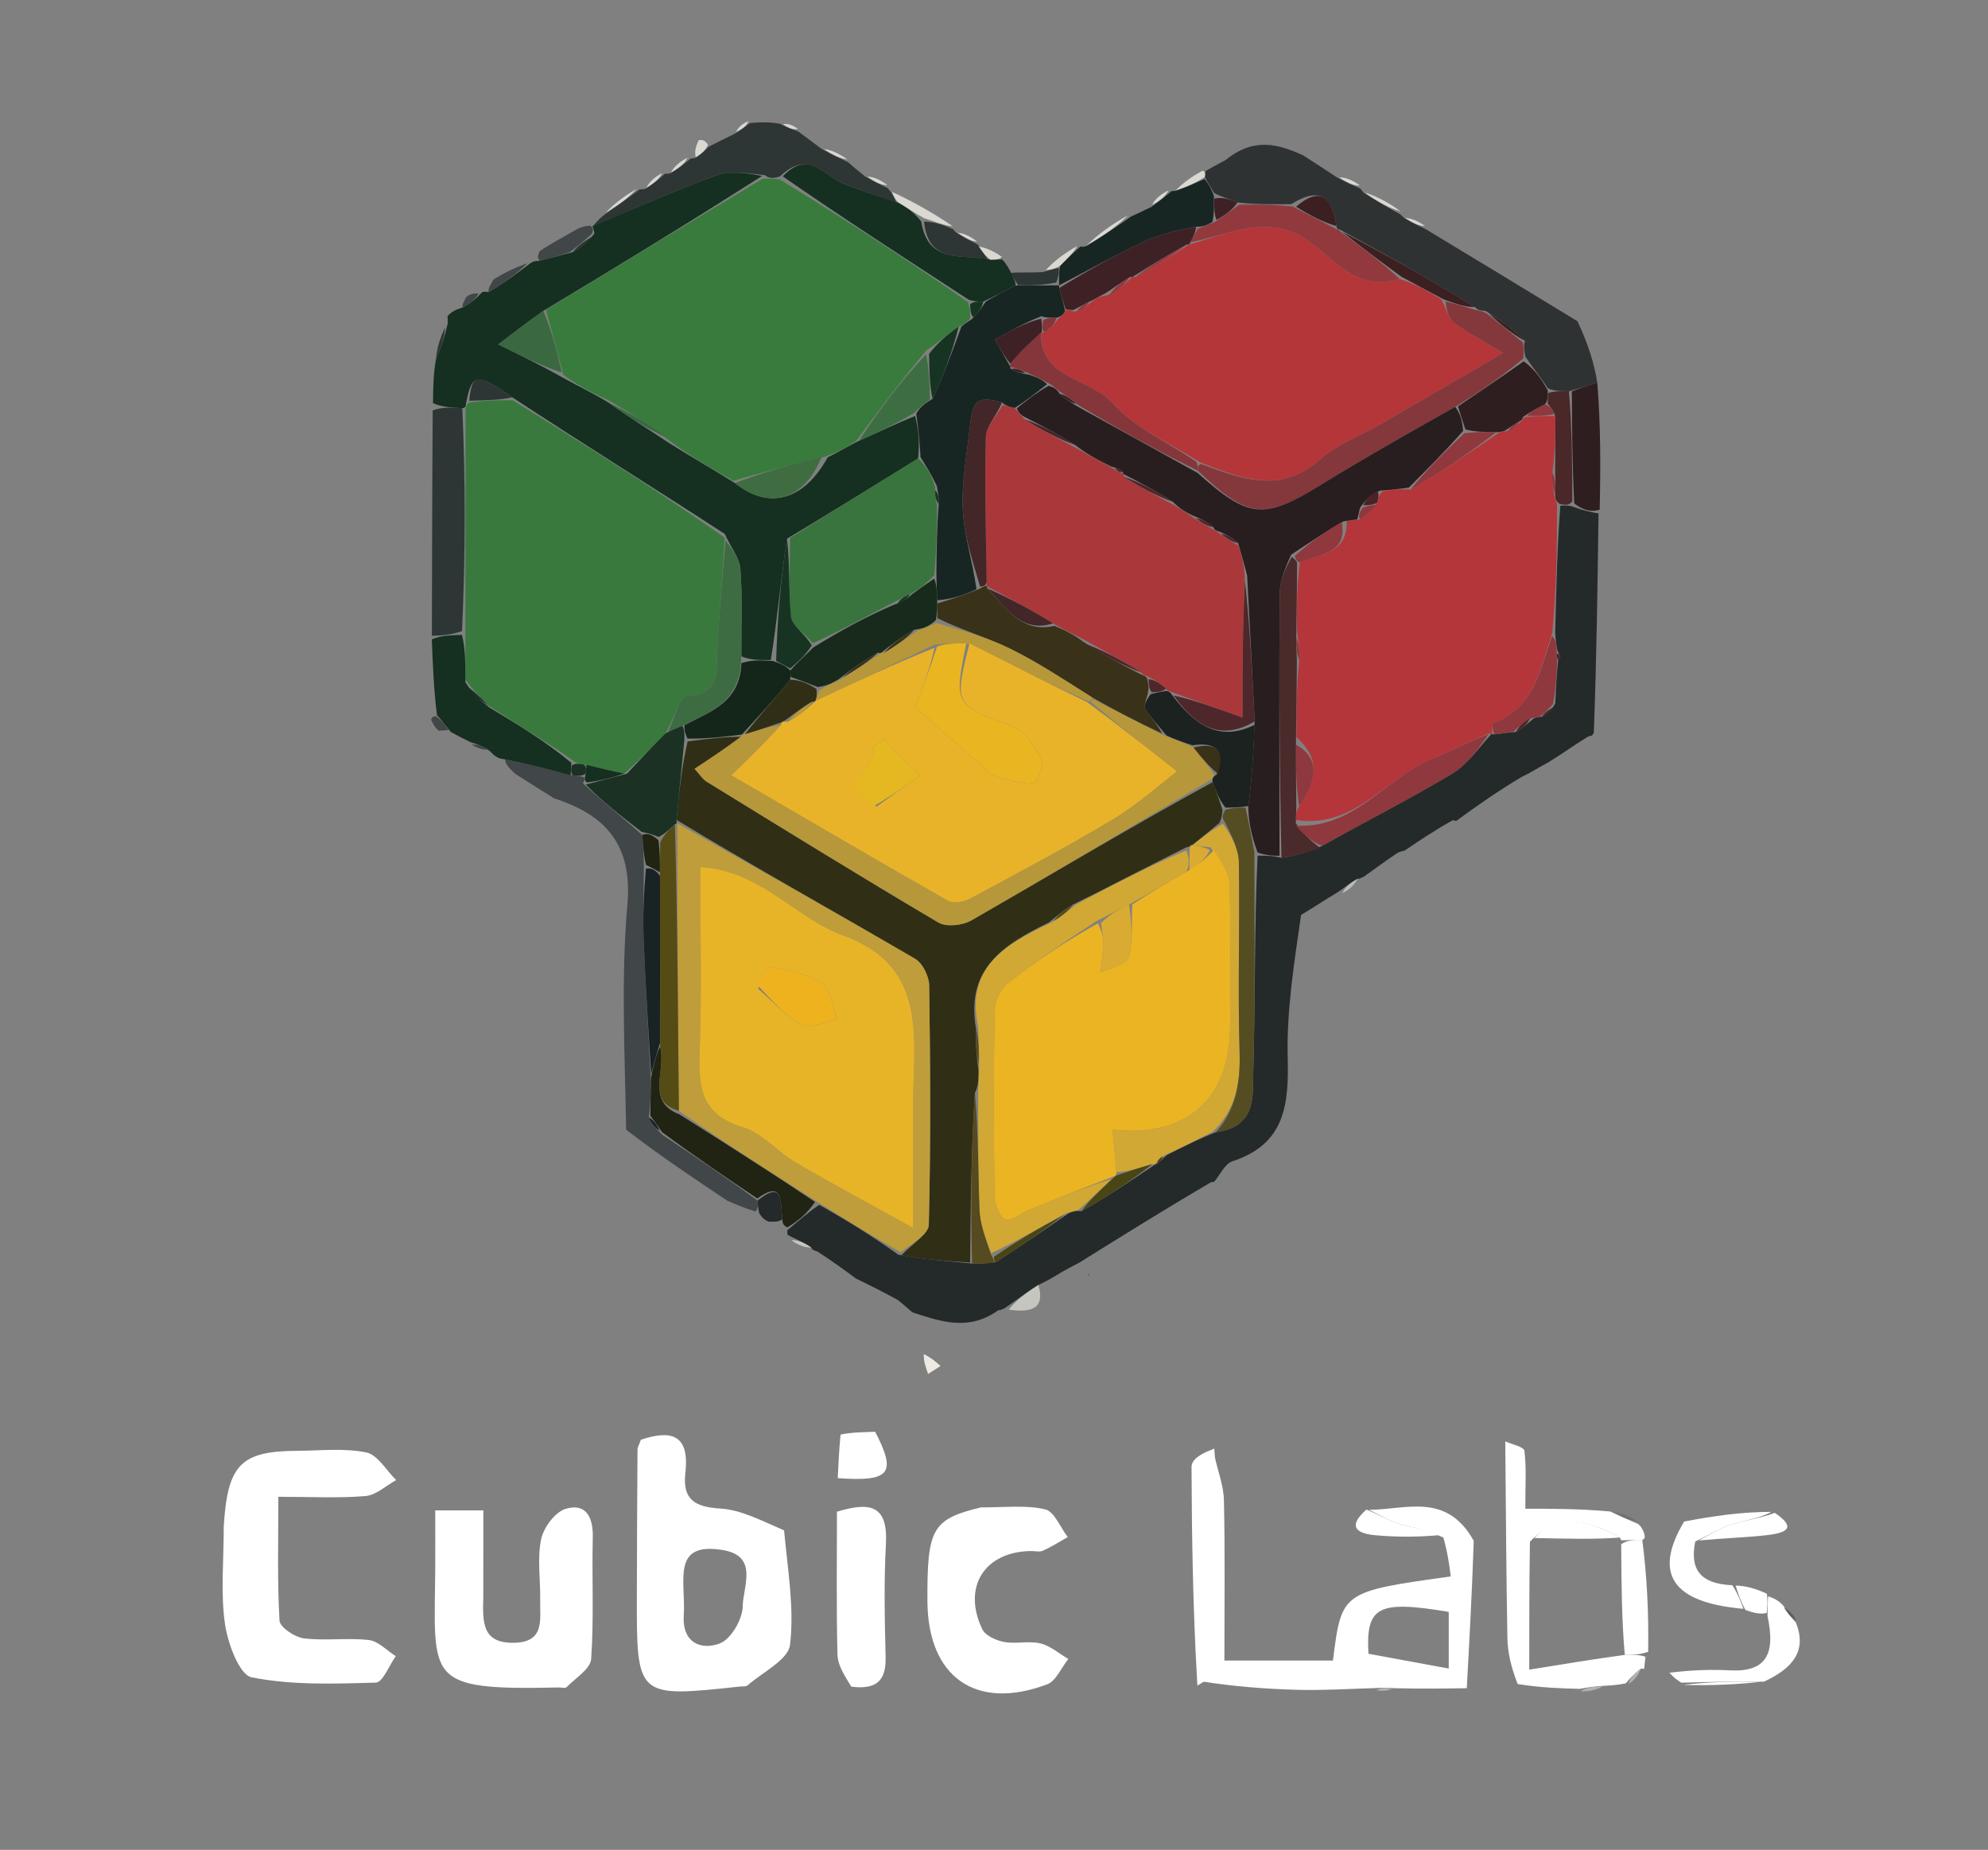 <svg version="1.1" id="Layer_1" xmlns="http://www.w3.org/2000/svg" xmlns:xlink="http://www.w3.org/1999/xlink" x="0px" y="0px" width="100%" viewBox="0 0 244 227" enable-background="new 0 0 244 227" xml:space="preserve">

<rect x="0" y="0" width="244" height="227" fill="#808080" stroke="none"/>

<path fill="#EFEBE6" opacity="1" stroke="none" d="
M103.269,175.741 
	C101.777,175.024 100.333,173.839 98.784,173.682 
	C95.029,173.302 91.213,173.168 87.443,173.354 
	C80.192,173.714 72.945,174.263 65.723,174.992 
	C64.518,175.114 62.902,176.302 62.41,177.412 
	C60.816,181.011 57.186,180.085 55.699,179.191 
	C51.704,176.791 48.037,173.602 44.895,170.133 
	C43.5,168.593 43.062,165.569 43.264,163.315 
	C43.904,156.141 45.67,149.028 45.851,141.862 
	C46.106,131.757 45.453,121.618 44.868,111.513 
	C44.778,109.949 43.212,108.24 41.923,107.029 
	C39.714,104.956 36.881,103.341 39.49,99.725 
	C39.756,99.357 39.99,98.623 39.807,98.323 
	C36.301,92.594 38.827,88.518 43.027,84.457 
	C43.901,83.612 43.643,79.763 42.805,79.303 
	C39.488,77.481 39.88,74.693 40.028,71.934 
	C40.622,60.853 41.141,49.761 42.101,38.709 
	C42.364,35.682 43.908,32.71 45.156,29.84 
	C46.281,27.253 50.071,24.119 46.819,22.189 
	C44.211,20.643 39.751,22.148 36.125,22.452 
	C35.438,22.509 34.811,23.284 32.78,24.659 
	C32.538,20.17 32.13,16.718 32.33,13.302 
	C32.378,12.48 34.391,11.234 35.595,11.112 
	C41.03,10.559 46.501,10.021 51.954,10.07 
	C61.663,10.156 71.375,10.554 81.072,11.074 
	C83.983,11.231 87.322,11.779 85.794,16.858 
	C85.366,18.046 85.224,18.67 85.021,19.378 
	C84.961,19.461 84.755,19.467 84.373,19.359 
	C83.337,19.883 82.682,20.516 81.955,21.255 
	C81.882,21.362 81.628,21.309 81.257,21.24 
	C80.259,21.788 79.632,22.406 78.915,23.151 
	C78.824,23.279 78.514,23.235 78.13,23.182 
	C76.505,24.123 75.264,25.117 73.877,26.338 
	C73.415,26.961 73.101,27.357 72.778,27.724 
	C72.771,27.694 72.713,27.711 72.422,27.687 
	C71.754,27.743 71.377,27.822 71,27.508 
	C71.255,22.067 67.595,20.659 63.804,20.153 
	C60.529,19.715 58.307,21.493 58.239,25.357 
	C62.058,25.654 66.461,24.78 66.243,30.813 
	C66,31.324 65.905,31.628 65.683,31.987 
	C65.446,32.007 65.083,32.313 64.735,32.296 
	C63.129,32.875 61.872,33.472 60.436,33.7 
	C59.126,32.879 57.994,32.425 56.863,31.972 
	C57.02,33.363 57.178,34.754 57.24,36.429 
	C56.917,37.035 56.687,37.356 56.21,37.714 
	C55.616,38.098 55.27,38.445 54.589,38.784 
	C53.373,40.123 52.491,41.468 51.181,42.866 
	C46.387,45.061 46.607,49.71 46.235,53.224 
	C45.472,60.417 45.575,67.785 46.176,75.009 
	C46.517,79.106 46.093,84.219 51.347,86.554 
	C51.843,87.216 52.343,87.683 52.953,88.415 
	C53.247,89.01 53.43,89.341 53.278,89.874 
	C50.359,94.271 51.256,96.609 55.987,96.845 
	C58.288,96.96 60.65,95.83 63.301,95.246 
	C65.079,96.139 66.539,97.049 67.999,98.378 
	C68.663,104.663 64.467,102.684 61.327,102.41 
	C61.146,102.9 60.966,103.391 60.786,103.881 
	C61.857,104.587 62.929,105.293 64.014,106.422 
	C64.352,115.563 64.676,124.281 64.65,132.959 
	C62.747,133.3 60.96,133.346 59.743,134.203 
	C59.142,134.626 59.375,137.573 59.6,137.621 
	C61.349,137.989 63.189,137.928 65.062,138.337 
	C67.083,140.45 69.042,142.224 70.635,143.952 
	C67.846,143.985 65.365,139.473 62.663,144.042 
	C61.551,145.056 60.775,146.028 59.752,147.222 
	C59.67,148.963 59.835,150.481 59.958,152.351 
	C60.277,154.802 60.639,156.902 60.855,159.33 
	C61.367,162.239 61.567,165.075 62.822,167.321 
	C63.909,169.264 68.143,167.849 69.064,165.509 
	C69.663,163.987 70.351,162.501 71.292,161.149 
	C73.39,161.533 75.195,161.766 77.01,162.387 
	C79.071,165.279 81.121,167.784 83.71,170.946 
	C85.973,169.62 88.574,168.096 91.474,166.396 
	C89.419,164.378 88.209,163.189 87.384,161.99 
	C88.843,160.885 89.958,159.827 90.975,158.682 
	C91.717,157.848 92.33,156.898 93.01,156.393 
	C93.33,158.05 93.402,159.444 94.01,160.541 
	C94.688,161.762 95.853,162.712 96.807,163.779 
	C97.54,162.663 98.602,161.636 98.934,160.411 
	C99.522,158.234 99.667,155.938 100.349,153.687 
	C102.151,154.749 103.602,155.817 104.88,157.216 
	C104.587,159.861 104.466,162.175 104.345,164.489 
	C106.116,163.236 107.898,161.998 109.646,160.712 
	C109.877,160.543 109.931,160.134 110.364,159.86 
	C111.103,160.27 111.544,160.656 112.058,161.382 
	C114.717,165.276 118.176,164.893 122.189,163.894 
	C124.781,164.374 126.965,164.817 129.343,165.3 
	C129.787,162.423 130.268,159.304 130.88,155.94 
	C131.495,155.447 131.979,155.197 132.746,155.351 
	C133.244,156.004 133.457,156.254 133.606,156.536 
	C133.541,156.568 133.474,156.313 133.661,156.656 
	C134.565,158.334 135.282,159.668 136.055,161.371 
	C137.958,165.46 140.709,164.1 143.204,162.81 
	C146.27,161.224 143.694,159.588 143.159,157.695 
	C147.63,152.254 142.479,152.908 140.2,151.685 
	C142.6,150.242 144.782,149.052 147.191,148.139 
	C150.613,148.944 153.807,149.472 156.987,150.383 
	C155.392,151.842 153.803,152.907 152.232,153.998 
	C150.811,154.984 149.41,155.998 147.843,157.355 
	C146.608,160.68 145.529,163.651 144.242,167.193 
	C149.895,169.938 156.883,169.484 163.716,169.784 
	C164.505,169.819 165.311,168.723 166.163,168.249 
	C167.665,167.415 169.13,166.347 170.752,165.936 
	C173.554,165.225 176.465,164.942 180.037,164.365 
	C179.074,163.582 178.615,163.249 178.201,162.867 
	C172.188,157.316 170.436,157.507 164.465,163.144 
	C163.134,164.401 160.515,164.588 158.486,164.598 
	C157.997,164.6 157.355,161.96 157.047,160.48 
	C156.814,159.366 157,158.163 157.335,156.996 
	C158.447,156.662 159.224,156.331 160.386,155.999 
	C164.515,153.666 168.258,151.333 172.267,148.788 
	C175.069,144.791 172.899,143.762 169.602,144.091 
	C166.37,144.413 163.199,145.339 159.845,145.699 
	C159.085,144.175 158.481,142.953 157.937,141.43 
	C158.62,140.659 159.242,140.189 159.94,140.106 
	C163.057,144.187 166.978,143.654 171.363,138.95 
	C175.298,137.777 175.063,134.847 175,131.568 
	C175.242,129.524 175.603,127.919 175.701,126.299 
	C175.983,121.639 177.15,116.769 173.04,112.653 
	C172.626,110.492 172.173,108.678 171.792,106.513 
	C171.855,105.684 171.845,105.207 171.94,104.59 
	C172.045,104.449 172.39,104.38 172.725,104.533 
	C174.373,104.143 175.685,103.601 177,103.459 
	C178.174,105.224 179.346,106.587 180.518,107.951 
	C181.345,106.517 182.418,105.163 182.918,103.624 
	C183.296,102.459 182.94,101.057 183.049,99.57 
	C183.41,99.151 183.667,98.971 184.005,99.195 
	C185.069,101.644 185.947,104.019 189.265,102.267 
	C189.698,103.33 189.927,104.12 190.021,104.926 
	C190.332,107.589 191.624,109.733 194.415,108.794 
	C195.92,108.288 197.135,106.104 197.876,104.412 
	C198.423,103.164 197.993,101.487 197.998,100 
	C201.561,99.632 203.128,101.043 203.039,104.809 
	C202.605,123.194 202.337,141.582 201.984,159.968 
	C201.962,161.109 201.707,162.245 200.959,163.549 
	C199.139,163.761 197.822,163.525 196.722,163.909 
	C193.697,164.965 190.763,166.281 188.029,167.398 
	C191.68,169.849 197.327,169.798 201,167 
	C202.856,172.224 201.933,174.009 196.731,173.914 
	C191.835,173.825 186.956,172.762 182.062,172.693 
	C179.037,172.651 176.014,173.975 172.961,174.143 
	C165.044,174.579 157.098,175.081 149.187,174.82 
	C145.078,174.685 141.066,172.639 136.927,172.092 
	C132.13,171.459 127.185,170.964 122.409,171.446 
	C117.602,171.931 112.925,173.691 107.618,175.333 
	C105.787,175.764 104.528,175.752 103.269,175.741 
M197.476,121.352 
	C192.721,119.017 191.158,119.859 191.008,124.864 
	C190.964,126.35 191.034,127.839 190.995,129.325 
	C190.928,131.887 191.432,134.463 194.583,133.764 
	C195.963,133.458 197.489,131.168 197.849,129.537 
	C198.366,127.189 197.879,124.619 197.476,121.352 
M46.193,100.25 
	C46.133,100.744 46.088,101.241 46.009,101.733 
	C45.263,106.372 48.336,107.761 51.892,107.809 
	C56.349,107.87 55.515,103.441 55.364,101.37 
	C55.063,97.233 51.737,99.736 49.553,99.83 
	C48.584,99.871 47.606,99.705 46.193,100.25 
M113.062,166.242 
	C113.346,167.029 113.629,167.815 113.913,168.602 
	C114.422,168.276 114.931,167.95 115.44,167.624 
	C114.859,167.111 114.277,166.598 113.062,166.242 
z" data-index="1" style="visibility: hidden; opacity: 1;"></path>
<path fill="#23221F" opacity="1" stroke="none" d="
M96.235,187.799 
	C96.69,192.727 97.507,197.367 96.964,201.842 
	C96.74,203.686 93.605,205.19 91.759,206.81 
	C91.551,206.992 91.119,206.926 90.79,206.962 
	C78.146,208.325 78.141,208.325 78.166,195.802 
	C78.178,189.832 78.204,183.863 78.245,177.893 
	C78.247,177.588 78.447,177.285 78.662,176.676 
	C82.29,175.455 84.664,175.953 84.121,180.73 
	C83.749,183.995 85.24,184.926 88.41,185.118 
	C90.994,185.276 93.506,186.624 96.235,187.799 
M83.923,198.201 
	C83.698,201.526 85.969,202.55 88.335,201.674 
	C89.715,201.163 91.144,198.695 91.162,197.093 
	C91.189,194.719 93.143,190.947 88.726,190.212 
	C82.324,189.147 84.192,194.031 83.923,198.201 
z" data-index="2" style="opacity: 1; visibility: visible; fill: rgb(255, 255, 255);"></path>
<path fill="#252422" opacity="1" stroke="none" d="
M27.461,187.346 
	C27.92,179.697 29.563,178.072 36.49,178.032 
	C39.322,178.016 42.232,177.678 44.955,178.232 
	C46.35,178.516 47.411,180.44 48.623,181.623 
	C47.376,182.307 46.171,183.469 44.875,183.581 
	C41.6,183.865 38.285,183.675 34.165,183.675 
	C34.165,189.04 34.023,193.965 34.305,198.866 
	C34.352,199.682 36.178,200.907 37.293,201.045 
	C39.92,201.371 42.636,200.949 45.268,201.251 
	C46.431,201.384 47.477,202.539 48.576,203.23 
	C47.764,204.363 46.979,206.449 46.135,206.474 
	C41.039,206.623 35.828,206.813 30.887,205.829 
	C29.373,205.528 27.959,201.667 27.612,199.275 
	C27.066,195.521 27.464,191.631 27.461,187.346 
z" data-index="3" style="visibility: visible; opacity: 1; fill: rgb(255, 255, 255);"></path>
<path fill="#282624" opacity="1" stroke="none" d="
M59.317,195.974 
	C59.232,199.071 59.163,201.58 62.924,201.592 
	C66.937,201.605 66.251,198.743 66.299,196.341 
	C66.35,193.852 65.921,191.286 66.412,188.899 
	C66.71,187.452 68.134,185.532 69.442,185.147 
	C71.927,184.414 72.815,186.188 72.756,188.65 
	C72.636,193.627 72.908,198.624 72.555,203.579 
	C72.468,204.804 70.629,205.923 69.538,207.036 
	C69.374,207.204 68.898,207.065 68.566,207.072 
	C52.095,207.435 53.314,206.167 53.418,192.635 
	C53.436,190.332 53.421,188.028 53.421,185.342 
	C55.494,185.342 57.169,185.342 59.325,185.342 
	C59.325,188.9 59.325,192.193 59.317,195.974 
z" data-index="4" style="opacity: 1; visibility: visible; fill: rgb(255, 255, 255);"></path>
<path fill="#504F4A" opacity="1" stroke="none" d="
M149.067,178.656 
	C149.47,180.48 150.181,182.297 150.222,184.13 
	C150.365,190.56 150.277,196.995 150.277,203.768 
	C155.119,203.768 159.354,203.768 163.602,203.768 
	C164.664,195.309 164.664,195.309 178.059,193.449 
	C177.889,192.092 177.718,190.72 177.158,188.678 
	C175.058,187.671 173.311,187.456 171.647,186.959 
	C170.388,186.583 169.237,185.847 168.038,185.272 
	C172.525,185.265 177.53,183.06 180.883,189.078 
	C180.66,195.642 180.343,201.403 180.026,207.164 
	C177.362,207.204 174.698,207.244 171.243,207.166 
	C169.943,207.081 169.433,207.113 168.924,207.145 
	C165.761,207.229 162.596,207.441 159.438,207.366 
	C155.379,207.268 151.325,206.94 147.526,206.335 
	C148.372,205.383 149.477,204.804 149.473,204.231 
	C149.424,195.705 149.228,187.181 149.067,178.656 
M167.961,202.938 
	C171.159,203.526 174.357,204.115 177.812,204.751 
	C177.812,201.747 177.812,199.738 177.812,197.799 
	C169.193,196.359 167.618,197.076 167.961,202.938 
z" data-index="5" style="opacity: 1; visibility: visible; fill: rgb(255, 255, 255);"></path>
<path fill="#282624" opacity="1" stroke="none" d="
M120.415,184.973 
	C123.338,184.992 125.913,184.659 128.28,185.214 
	C129.408,185.478 130.14,187.431 131.051,188.619 
	C130.042,189.186 129.06,189.814 128.009,190.291 
	C127.595,190.478 127.026,190.324 126.528,190.331 
	C120.846,190.411 118.087,194.721 120.555,199.915 
	C120.931,200.707 122.256,201.306 123.237,201.489 
	C124.682,201.76 126.273,201.326 127.689,201.665 
	C128.915,201.959 129.983,202.912 131.121,203.574 
	C130.265,204.642 129.622,206.275 128.52,206.69 
	C119.782,209.979 113.882,205.808 113.83,196.503 
	C113.78,187.572 114.394,186.424 120.415,184.973 
z" data-index="6" style="opacity: 1; visibility: visible; fill: rgb(255, 255, 255);"></path>
<path fill="#2F3233" opacity="1" stroke="none" d="
M166.974,23.145 
	C166.974,23.145 167.114,23.353 167.384,23.653 
	C169.072,24.742 170.489,25.532 171.907,26.321 
	C171.907,26.321 172.039,26.483 172.347,26.746 
	C173.428,27.379 174.202,27.748 174.975,28.116 
	C181.012,31.76 187.048,35.403 193.618,39.423 
	C194.913,42.188 195.675,44.576 196.048,46.977 
	C194.747,47.336 193.836,47.681 192.561,48.018 
	C191.471,48.001 190.743,47.994 189.982,47.651 
	C189.053,46.241 188.159,45.166 187.204,43.749 
	C187.069,42.951 186.994,42.494 187.166,41.833 
	C185.799,40.466 184.186,39.302 182.321,38.151 
	C181.735,38.118 181.402,38.074 181.008,37.677 
	C175.488,34.262 170.026,31.201 164.435,28.168 
	C164.304,28.197 164.045,28.128 164.031,27.737 
	C163.462,23.973 161.875,22.939 158.462,25.06 
	C156.059,25.062 154.08,25.088 151.884,24.848 
	C150.798,24.382 149.928,24.183 149.009,23.679 
	C148.587,22.904 148.214,22.435 147.876,21.722 
	C147.91,21.477 147.969,20.987 147.969,20.987 
	C148.6,20.628 149.231,20.269 150.429,19.637 
	C153.915,16.794 156.942,17.683 159.985,19.087 
	C161.194,19.867 162.403,20.647 164.07,21.754 
	C165.343,22.436 166.159,22.79 166.974,23.145 
z" data-index="7" style="visibility: visible; opacity: 1;"></path>
<path fill="#262522" opacity="1" stroke="none" d="
M104.485,206.972 
	C103.662,205.629 102.822,204.35 102.789,203.05 
	C102.642,197.27 102.725,191.483 102.725,185.504 
	C106.714,184.296 109,184.623 108.736,189.442 
	C108.482,194.072 108.583,198.728 108.698,203.368 
	C108.767,206.182 107.618,207.38 104.485,206.972 
z" data-index="8" style="opacity: 1; visibility: visible; fill: rgb(255, 255, 255);"></path>

<path fill="#EEECE3" opacity="1" stroke="none" d="
M195.39,90.315 
	C196.487,89.763 197.584,89.21 198.84,88.329 
	C200.276,89.113 202.65,90.306 202.577,91.322 
	C202.461,92.928 200.676,94.397 199.652,95.96 
	C198.889,97.124 198.213,98.345 197.749,99.77 
	C197.993,101.487 198.423,103.164 197.876,104.412 
	C197.135,106.104 195.92,108.288 194.415,108.794 
	C191.624,109.733 190.332,107.589 190.021,104.926 
	C189.927,104.12 189.698,103.33 189.312,101.912 
	C190.062,98.868 191.032,96.444 192.39,93.994 
	C193.607,92.772 194.436,91.577 195.287,90.348 
	C195.309,90.314 195.39,90.315 195.39,90.315 
z" data-index="10" style="visibility: hidden; opacity: 1;"></path>
<path fill="#33322E" opacity="1" stroke="none" d="
M184.751,176.871 
	C185.571,177.25 187.041,177.547 187.1,178.021 
	C187.359,180.105 187.212,182.24 187.212,185.138 
	C190.575,185.138 193.799,185.138 197.635,185.479 
	C199.171,186.209 200.095,186.598 201.019,186.987 
	C201.284,187.177 201.5,187.412 201.784,188.089 
	C201.913,188.657 201.925,188.827 201.567,188.957 
	C200.452,188.954 199.708,188.993 198.982,189.016 
	C199.001,189 198.972,189.039 198.822,188.675 
	C194.988,186.553 191.334,185.517 187.779,189.185 
	C187.695,194.334 187.695,199.068 187.695,204.886 
	C191.873,204.204 195.462,203.618 199.42,203.076 
	C200.528,203.08 201.268,203.04 201.961,203.309 
	C201.872,204.028 201.83,204.437 201.788,204.847 
	C201.788,204.847 201.786,204.729 201.424,204.768 
	C200.554,205.393 200.045,205.98 199.537,206.567 
	C198.91,206.686 198.284,206.804 196.968,206.862 
	C195.488,206.949 194.696,207.097 193.905,207.245 
	C191.562,207.181 189.22,207.117 186.27,206.651 
	C185.436,204.495 185.042,202.743 185.011,200.984 
	C184.869,192.947 184.828,184.909 184.751,176.871 
z" data-index="11" style="opacity: 1; visibility: visible; fill: rgb(255, 255, 255);"></path>

<path fill="#152F20" opacity="1" stroke="none" d="
M123.018,31.846 
	C123.272,32.133 123.526,32.421 123.967,33.215 
	C124.42,34.149 124.686,34.576 124.634,35.039 
	C123.209,35.717 122.103,36.36 120.676,37.001 
	C119.928,36.997 119.501,36.995 118.833,36.745 
	C111.065,31.664 103.537,26.83 96.081,21.643 
	C99.281,18.245 101.255,21.683 103.689,22.613 
	C105.789,23.415 107.924,24.129 110.353,24.911 
	C111.467,25.553 112.273,26.166 113.063,27.178 
	C113.936,32.559 118.19,31.081 121.564,31.862 
	C122.245,31.858 122.631,31.852 123.018,31.846 
z" data-index="13" style="visibility: visible; opacity: 1;"></path>
<path fill="#2D3634" opacity="1" stroke="none" d="
M110.044,24.882 
	C107.924,24.129 105.789,23.415 103.689,22.613 
	C101.255,21.683 99.281,18.245 95.735,21.641 
	C94.857,21.943 94.398,21.895 93.864,21.496 
	C91.793,21.256 89.632,20.914 87.831,21.566 
	C82.737,23.41 77.791,25.662 72.786,27.753 
	C73.101,27.357 73.415,26.961 74.223,26.308 
	C75.982,25.113 77.248,24.174 78.514,23.235 
	C78.514,23.235 78.824,23.279 79.249,23.158 
	C80.326,22.462 80.977,21.885 81.628,21.309 
	C81.628,21.309 81.882,21.362 82.294,21.262 
	C83.389,20.596 84.072,20.032 84.755,19.467 
	C84.755,19.467 84.961,19.461 85.337,19.371 
	C86.143,18.854 86.572,18.427 87.001,17.999 
	C87.885,17.546 88.769,17.093 90.157,16.423 
	C91.118,15.84 91.577,15.473 92.035,15.106 
	C93.096,15.012 94.158,14.917 95.71,15.184 
	C96.784,15.735 97.367,15.925 97.949,16.115 
	C98.762,16.722 99.574,17.33 100.818,18.256 
	C102.183,19.01 103.114,19.444 104.046,19.878 
	C104.608,20.36 105.17,20.842 106.173,21.649 
	C107.404,22.35 108.193,22.725 108.982,23.1 
	C108.982,23.1 109.13,23.332 109.355,23.581 
	C109.735,24.181 109.889,24.532 110.044,24.882 
z" data-index="14" style="visibility: visible; opacity: 1;"></path>

<path fill="#182623" opacity="1" stroke="none" d="
M147.842,21.967 
	C148.214,22.435 148.587,22.904 148.99,24.058 
	C149.014,25.499 149.007,26.255 148.816,27.235 
	C148.098,27.661 147.564,27.863 146.803,27.805 
	C144.514,28.229 142.362,28.721 140.411,29.639 
	C136.883,31.297 133.474,33.209 130.006,35.006 
	C129.995,34.995 129.973,34.974 129.985,34.624 
	C129.982,33.807 129.967,33.34 130.121,32.606 
	C131.056,31.646 131.823,30.954 132.59,30.262 
	C132.59,30.262 132.863,30.328 133.298,30.221 
	C135.432,28.932 137.13,27.749 138.828,26.566 
	C139.493,26.26 140.158,25.955 141.291,25.404 
	C142.436,24.592 143.113,24.025 143.79,23.458 
	C143.79,23.458 143.959,23.443 144.28,23.421 
	C145.681,22.922 146.761,22.444 147.842,21.967 
z" data-index="16" style="visibility: visible; opacity: 1;"></path>
<path fill="#4E4D47" opacity="1" stroke="none" d="
M213.979,197.424 
	C205.338,196.664 202.829,193.211 206.704,186.712 
	C210.4,186.009 213.75,185.53 217.404,185.524 
	C216.006,186.332 214.252,186.511 212.614,187.046 
	C211.037,187.561 209.579,188.444 208.068,189.165 
	C207.405,192.5 208.56,194.339 212.628,194.53 
	C213.381,195.744 213.68,196.584 213.979,197.424 
z" data-index="17" style="visibility: visible; opacity: 1; fill: rgb(255, 255, 255);"></path>
<path fill="#3E3D38" opacity="1" stroke="none" d="
M148.589,178.481 
	C149.228,187.181 149.424,195.705 149.473,204.231 
	C149.477,204.804 148.372,205.383 147.413,205.976 
	C146.924,197.329 146.776,188.664 146.745,179.999 
	C146.744,179.436 147.635,178.871 148.589,178.481 
z" data-index="18" style="opacity: 1; visibility: visible; fill: rgb(255, 255, 255); stroke: rgb(255, 255, 255);"></path>

<path fill="#31302B" opacity="1" stroke="none" d="
M103.165,176.042 
	C104.528,175.752 105.787,175.764 107.416,175.695 
	C110.061,180.805 109.287,181.851 102.822,181.385 
	C102.901,179.722 102.98,178.033 103.165,176.042 
z" data-index="20" style="opacity: 1; visibility: visible; fill: rgb(255, 255, 255);"></path>
<path fill="#403F39" opacity="1" stroke="none" d="
M204.906,205.264 
	C207.342,204.963 209.831,204.84 212.306,204.971 
	C216.66,205.201 217.975,203.13 216.945,198.332 
	C216.93,196.975 216.975,196.43 217.021,195.885 
	C217.592,196.08 218.164,196.276 218.873,197.027 
	C219.478,198.088 219.945,198.593 220.412,199.099 
	C221.817,202.554 220.065,204.706 216.51,206.356 
	C212.549,206.323 209.45,206.404 206.35,206.485 
	C205.884,206.176 205.418,205.867 204.906,205.264 
z" data-index="21" style="visibility: visible; opacity: 1; fill: rgb(255, 255, 255);"></path>
<path fill="#5F5E58" opacity="1" stroke="none" d="
M208.503,189.037 
	C209.579,188.444 211.037,187.561 212.614,187.046 
	C214.252,186.511 216.006,186.332 217.83,185.647 
	C220.877,187.689 218.791,188.172 216.687,188.402 
	C214.116,188.683 211.522,188.749 208.503,189.037 
z" data-index="22" style="visibility: visible; opacity: 1; fill: rgb(255, 255, 255);"></path>
<path fill="#5E5D59" opacity="1" stroke="none" d="
M167.704,185.243 
	C169.237,185.847 170.388,186.583 171.647,186.959 
	C173.311,187.456 175.058,187.671 176.898,188.358 
	C174.293,188.616 171.551,188.639 168.833,188.394 
	C166.793,188.209 165.156,187.511 167.704,185.243 
z" data-index="23" style="opacity: 1; visibility: visible; fill: rgb(255, 255, 255);"></path>
<path fill="#2D3634" opacity="1" stroke="none" d="
M121.268,31.861 
	C118.19,31.081 113.936,32.559 113.418,27.181 
	C114.851,27.23 115.913,27.675 116.976,28.119 
	C116.976,28.119 117.133,28.349 117.438,28.598 
	C118.493,29.231 119.243,29.614 119.993,29.997 
	C119.993,29.997 120,30.003 120.146,30.25 
	C120.618,30.952 120.943,31.406 121.268,31.861 
z" data-index="24" style="visibility: visible; opacity: 1;"></path>

<path fill="#5F5E59" opacity="1" stroke="none" d="
M206.62,206.759 
	C209.45,206.404 212.549,206.323 216.155,206.378 
	C213.403,206.687 210.147,206.86 206.62,206.759 
z" data-index="26" style="visibility: visible; opacity: 1; fill: rgb(255, 255, 255);"></path>
<path fill="#D9D9D2" opacity="1" stroke="none" d="
M116.938,27.766 
	C115.913,27.675 114.851,27.23 113.433,26.783 
	C112.273,26.166 111.467,25.553 110.353,24.911 
	C109.889,24.532 109.735,24.181 109.49,23.554 
	C111.9,24.656 114.4,26.034 116.938,27.766 
z" data-index="27" style="visibility: visible; opacity: 1;"></path>
<path fill="#2D3634" opacity="1" stroke="none" d="
M129.953,32.874 
	C129.967,33.34 129.982,33.807 129.642,34.667 
	C127.843,35.041 126.398,35.022 124.953,35.004 
	C124.686,34.576 124.42,34.149 124.051,33.49 
	C125.067,33.374 126.186,33.489 127.994,33.383 
	C129.105,33.065 129.529,32.969 129.953,32.874 
z" data-index="28" style="visibility: visible; opacity: 1;"></path>
<path fill="#5F5E59" opacity="1" stroke="none" d="
M216.865,195.573 
	C216.975,196.43 216.93,196.975 216.841,197.929 
	C216.03,198.13 215.263,197.923 214.237,197.57 
	C213.68,196.584 213.381,195.744 213.026,194.574 
	C214.216,194.584 215.462,194.923 216.865,195.573 
z" data-index="29" style="visibility: visible; opacity: 1; fill: rgb(255, 255, 255);"></path>
<path fill="#D9D9D2" opacity="1" stroke="none" d="
M138.451,26.426 
	C137.13,27.749 135.432,28.932 133.374,30.103 
	C134.701,28.823 136.387,27.555 138.451,26.426 
z" data-index="30" style="visibility: visible; opacity: 1;"></path>
<path fill="#D9D9D2" opacity="1" stroke="none" d="
M130.121,32.605 
	C129.529,32.969 129.105,33.065 128.352,33.144 
	C129.286,32.127 130.548,31.126 132.201,30.194 
	C131.823,30.954 131.056,31.646 130.121,32.605 
z" data-index="31" style="visibility: visible; opacity: 1;"></path>
<path fill="#D9D9D2" opacity="1" stroke="none" d="
M171.891,25.931 
	C170.489,25.532 169.072,24.742 167.507,23.63 
	C168.865,24.052 170.37,24.797 171.891,25.931 
z" data-index="32" style="visibility: visible; opacity: 1;"></path>
<path fill="#D9D9D2" opacity="1" stroke="none" d="
M104.013,19.566 
	C103.114,19.444 102.183,19.01 101.128,18.279 
	C101.997,18.406 102.989,18.83 104.013,19.566 
z" data-index="33" style="visibility: visible; opacity: 1;"></path>
<path fill="#D9D9D2" opacity="1" stroke="none" d="
M147.876,21.722 
	C146.761,22.444 145.681,22.922 144.334,23.356 
	C145.11,22.521 146.153,21.73 147.582,20.963 
	C147.969,20.987 147.91,21.477 147.876,21.722 
z" data-index="34" style="visibility: visible; opacity: 1;"></path>
<path fill="#B3B2AD" opacity="1" stroke="none" d="
M193.967,207.544 
	C194.696,207.097 195.488,206.949 196.662,206.952 
	C196.04,207.35 195.035,207.596 193.967,207.544 
z" data-index="35"></path>
<path fill="#72716D" opacity="1" stroke="none" d="
M200.932,186.664 
	C200.095,186.598 199.171,186.209 198.084,185.556 
	C198.896,185.641 199.871,185.991 200.932,186.664 
z" data-index="36" style="visibility: visible; opacity: 1;"></path>
<path fill="#D9D9D2" opacity="1" stroke="none" d="
M121.564,31.862 
	C120.943,31.406 120.618,30.952 120.152,30.251 
	C120.973,30.397 121.936,30.79 122.959,31.514 
	C122.631,31.852 122.245,31.858 121.564,31.862 
z" data-index="37" style="visibility: visible; opacity: 1;"></path>
<path fill="#D9D9D2" opacity="1" stroke="none" d="
M143.407,23.358 
	C143.113,24.025 142.436,24.592 141.408,25.144 
	C141.712,24.505 142.368,23.882 143.407,23.358 
z" data-index="38" style="visibility: visible; opacity: 1;"></path>
<path fill="#D9D9D2" opacity="1" stroke="none" d="
M119.921,29.638 
	C119.243,29.614 118.493,29.231 117.573,28.564 
	C118.218,28.613 119.033,28.946 119.921,29.638 
z" data-index="39" style="visibility: visible; opacity: 1;"></path>
<path fill="#D9D9D2" opacity="1" stroke="none" d="
M174.906,27.734 
	C174.202,27.748 173.428,27.379 172.451,26.743 
	C173.111,26.768 173.975,27.06 174.906,27.734 
z" data-index="40" style="visibility: visible; opacity: 1;"></path>
<path fill="#D9D9D2" opacity="1" stroke="none" d="
M166.906,22.76 
	C166.159,22.79 165.343,22.436 164.38,21.764 
	C165.1,21.757 165.969,22.066 166.906,22.76 
z" data-index="41" style="visibility: visible;"></path>
<path fill="#D9D9D2" opacity="1" stroke="none" d="
M108.914,22.725 
	C108.193,22.725 107.404,22.35 106.462,21.667 
	C107.154,21.689 108,22.019 108.914,22.725 
z" data-index="42" style="visibility: visible; opacity: 1;"></path>
<path fill="#5F5E59" opacity="1" stroke="none" d="
M220.494,198.821 
	C219.945,198.593 219.478,198.088 219.001,197.307 
	C219.519,197.535 220.048,198.039 220.494,198.821 
z" data-index="43" style="visibility: visible; opacity: 1;"></path>
<path fill="#B3B2AD" opacity="1" stroke="none" d="
M199.893,206.655 
	C200.045,205.98 200.554,205.393 201.366,204.765 
	C201.196,205.397 200.722,206.07 199.893,206.655 
z" data-index="44" style="visibility: visible;"></path>
<path fill="#D9D9D2" opacity="1" stroke="none" d="
M86.898,17.775 
	C86.572,18.427 86.143,18.854 85.398,19.288 
	C85.224,18.67 85.366,18.046 85.754,17.203 
	C86.315,17.102 86.581,17.291 86.898,17.775 
z" data-index="45" style="visibility: visible; opacity: 1;"></path>
<path fill="#B3B2AD" opacity="1" stroke="none" d="
M168.965,207.406 
	C169.433,207.113 169.943,207.081 170.805,207.213 
	C170.44,207.474 169.723,207.57 168.965,207.406 
z" data-index="46"></path>
<path fill="#D9D9D2" opacity="1" stroke="none" d="
M97.941,15.823 
	C97.367,15.925 96.784,15.735 96.111,15.24 
	C96.659,15.133 97.296,15.332 97.941,15.823 
z" data-index="47" style="visibility: visible; opacity: 1;"></path>
<path fill="#D9D9D2" opacity="1" stroke="none" d="
M91.869,14.865 
	C91.577,15.473 91.118,15.84 90.345,16.181 
	C90.588,15.646 91.146,15.135 91.869,14.865 
z" data-index="48" style="visibility: visible; opacity: 1;"></path>
<path fill="#242A29" opacity="1" stroke="none" d="
M196.198,63.006 
	C196.08,71.857 195.961,80.709 195.617,89.938 
	C195.39,90.315 195.309,90.314 194.956,90.357 
	C193.168,91.456 191.733,92.514 189.983,93.581 
	C188.817,94.185 187.966,94.778 186.772,95.332 
	C183.856,97.076 181.285,98.861 178.741,100.733 
	C178.769,100.821 178.658,100.674 178.312,100.649 
	C176.107,101.876 174.249,103.128 172.39,104.38 
	C172.39,104.38 172.045,104.449 171.599,104.611 
	C169.931,105.717 168.711,106.66 167.327,107.617 
	C167.165,107.632 166.936,107.865 166.613,107.842 
	C165.662,108.373 165.034,108.928 164.09,109.548 
	C162.539,110.465 161.305,111.316 159.689,112.269 
	C158.843,118.169 157.902,123.98 158.049,129.763 
	C158.196,135.574 157.719,140.4 151.255,142.505 
	C150.336,142.804 149.76,144.154 149.015,145.026 
	C149.003,145.034 149.028,145.047 148.655,145.063 
	C143.008,148.369 137.735,151.658 132.462,154.948 
	C131.979,155.197 131.495,155.447 130.545,155.964 
	C129.318,156.704 128.558,157.175 127.452,157.679 
	C125.868,158.673 124.629,159.633 123.242,160.579 
	C123.094,160.563 122.917,160.802 122.536,160.777 
	C118.84,163.423 115.41,162.138 111.986,161.043 
	C111.544,160.656 111.103,160.27 110.239,159.551 
	C108.228,158.442 106.64,157.663 105.052,156.885 
	C103.602,155.817 102.151,154.749 100.32,153.572 
	C99.939,153.463 99.715,153.386 99.571,153.083 
	C98.643,152.457 97.858,152.133 96.98,151.694 
	C96.887,151.58 96.593,151.588 96.641,151.422 
	C96.689,151.256 96.493,150.971 96.77,150.851 
	C98.098,149.756 99.148,148.782 100.548,147.848 
	C103.983,149.787 107.067,151.685 110.25,153.962 
	C113.255,154.54 116.161,154.74 119.309,155.051 
	C120.367,155.094 121.184,155.026 122.272,154.867 
	C125.359,152.855 128.174,150.932 131.192,148.861 
	C131.716,148.637 132.038,148.562 132.762,148.62 
	C136.05,146.768 138.936,144.783 141.887,142.825 
	C141.953,142.853 141.81,142.851 142.062,142.772 
	C142.521,142.417 142.729,142.142 143.24,141.726 
	C145.31,140.684 147.076,139.783 149.238,138.939 
	C154.348,138.248 153.74,134.322 153.827,131.281 
	C154.08,122.524 153.949,113.757 154.353,104.997 
	C155.505,105.003 156.273,105.007 157.285,105.263 
	C159.034,105.033 160.539,104.551 162.267,103.805 
	C167.75,100.703 173.104,98.02 178.224,94.948 
	C180.135,93.802 181.501,91.749 183.061,90.056 
	C183.006,90.003 183.103,90.12 183.437,90.116 
	C184.431,90.002 185.091,89.893 186.081,89.814 
	C186.97,89.288 187.53,88.733 188.303,88.123 
	C188.516,88.067 188.945,87.963 189.258,87.95 
	C189.995,87.539 190.42,87.141 190.883,86.337 
	C190.986,84.296 191.051,82.661 191.254,80.921 
	C191.436,80.71 191.548,80.57 191.515,80.505 
	C191.413,80.311 191.255,80.147 191.099,79.631 
	C190.993,78.846 190.909,78.402 190.88,77.496 
	C191.029,72.04 191.123,67.045 191.512,62.049 
	C192.199,62.024 192.591,61.999 193.218,62.236 
	C194.368,62.667 195.283,62.837 196.198,63.006 
z" data-index="49" style="opacity: 1; visibility: visible;"></path>
<path fill="#152F20" opacity="1" stroke="none" d="
M72.778,27.724 
	C77.791,25.662 82.737,23.41 87.831,21.566 
	C89.632,20.914 91.793,21.256 93.525,21.59 
	C84.51,27.363 75.758,32.691 66.693,38.142 
	C64.921,39.379 63.463,40.492 61.148,42.26 
	C64.414,43.869 66.681,44.986 69.137,46.378 
	C71.128,47.482 72.93,48.312 74.816,49.489 
	C77.254,51.258 79.607,52.68 82.144,54.382 
	C84.886,56.107 87.445,57.552 90.202,59.28 
	C94.448,62.682 98.72,61.332 101.589,56.12 
	C102.962,55.451 104.009,54.794 105.416,54.098 
	C107.849,53.034 109.924,52.008 112.323,51.047 
	C112.761,52.775 112.873,54.439 112.681,56.257 
	C107.244,59.608 102.11,62.803 96.591,66.106 
	C95.806,71.139 95.405,76.065 94.607,80.992 
	C93.15,80.998 92.09,81.003 91.002,80.541 
	C90.969,76.65 91.14,73.211 90.874,69.807 
	C90.768,68.45 89.695,67.169 88.964,65.526 
	C80.22,59.838 71.576,54.477 62.883,48.756 
	C58.519,45.689 57.923,45.78 57.202,49.47 
	C57.211,49.686 57.144,50.113 56.741,50.085 
	C55.279,50.001 54.22,49.945 53.147,49.476 
	C53.162,47.416 53.19,45.769 53.527,44.023 
	C54.2,42.613 54.563,41.301 54.957,39.69 
	C54.967,39.191 54.945,38.991 54.924,38.791 
	C55.27,38.445 55.616,38.098 56.569,37.808 
	C57.79,37.258 58.404,36.652 59.132,35.908 
	C59.244,35.77 59.601,35.779 59.961,35.852 
	C61.908,34.721 63.496,33.517 65.083,32.313 
	C65.083,32.313 65.446,32.007 66.035,32.021 
	C67.735,31.665 68.846,31.295 70.308,30.934 
	C71.435,30.29 72.209,29.637 72.962,28.656 
	C72.864,28.122 72.789,27.916 72.713,27.711 
	C72.713,27.711 72.771,27.694 72.778,27.724 
z" data-index="50" style="visibility: visible; opacity: 1;"></path>

<path fill="#EEECE3" opacity="1" stroke="none" d="
M157,157 
	C157,158.163 156.814,159.366 157.047,160.48 
	C157.355,161.96 157.997,164.6 158.486,164.598 
	C160.515,164.588 163.134,164.401 164.465,163.144 
	C170.436,157.507 172.188,157.316 178.201,162.867 
	C178.615,163.249 179.074,163.582 180.037,164.365 
	C176.465,164.942 173.554,165.225 170.752,165.936 
	C169.13,166.347 167.665,167.415 166.163,168.249 
	C165.311,168.723 164.505,169.819 163.716,169.784 
	C156.883,169.484 149.895,169.938 144.242,167.193 
	C145.529,163.651 146.608,160.68 148.293,157.355 
	C151.6,157 154.3,157 157,157 
z" data-index="52" style="opacity: 1; visibility: hidden;"></path>
<path fill="#414648" opacity="1" stroke="none" d="
M89.257,147.337 
	C85.199,144.628 81.141,141.92 76.849,138.63 
	C76.687,129.057 76.209,120.016 77,111.087 
	C77.658,103.659 74.368,100.024 68,97.96 
	C66.539,97.049 65.079,96.139 63.222,94.95 
	C62.416,94.202 62.006,93.732 61.991,93.18 
	C64.935,93.772 67.485,94.447 70.331,95.14 
	C71.023,95.206 71.417,95.254 71.792,95.439 
	C71.774,95.577 71.719,95.85 71.538,96.106 
	C73.822,98.268 76.288,100.175 78.828,102.469 
	C78.95,103.909 78.998,104.962 79.027,106.483 
	C79,109.779 78.89,112.613 79.006,115.437 
	C79.236,121.024 79.59,126.606 79.875,132.583 
	C79.847,134.287 79.837,135.599 79.637,137.126 
	C79.968,137.922 80.488,138.502 81.293,139.253 
	C85.368,141.971 89.158,144.52 92.98,147.333 
	C93.03,147.95 93.049,148.303 92.727,148.669 
	C91.344,148.233 90.3,147.785 89.257,147.337 
z" data-index="53" style="opacity: 1; visibility: visible;"></path>

<path fill="#EDEBE6" opacity="1" stroke="none" d="
M67.999,98.378 
	C74.368,100.024 77.658,103.659 77,111.087 
	C76.209,120.016 76.687,129.057 76.564,138.512 
	C71.825,137.642 72.21,133.569 72.073,130.11 
	C71.817,123.642 72.162,117.151 71.934,110.68 
	C71.744,105.282 68.912,103.474 64.217,105.73 
	C62.929,105.293 61.857,104.587 60.786,103.881 
	C60.966,103.391 61.146,102.9 61.327,102.41 
	C64.467,102.684 68.663,104.663 67.999,98.378 
z" data-index="55" style="visibility: hidden; opacity: 1;"></path>

<path fill="#EFECE3" opacity="1" stroke="none" d="
M171,139 
	C166.978,143.654 163.057,144.187 160.017,139.74 
	C160.278,137.395 160.794,135.794 160.748,134.209 
	C160.62,129.803 160.258,125.402 160.308,121.03 
	C161.418,121.373 162.209,121.687 163.058,122.402 
	C163.411,124.757 163.915,126.705 163.957,128.663 
	C164.03,132.084 165.405,134.026 169.004,134.351 
	C169.673,136.134 170.336,137.567 171,139 
z" data-index="57" style="opacity: 1; visibility: hidden;"></path>

<path fill="#EDEBE6" opacity="1" stroke="none" d="
M157.335,156.996 
	C154.3,157 151.6,157 148.45,157 
	C149.41,155.998 150.811,154.984 152.232,153.998 
	C153.803,152.907 155.392,151.842 157.366,150.369 
	C158.506,148.648 159.253,147.324 160.001,146.001 
	C163.199,145.339 166.37,144.413 169.602,144.091 
	C172.899,143.762 175.069,144.791 171.844,148.788 
	C169.236,149.31 167.32,149.859 165.399,149.879 
	C161.196,149.923 159.416,151.857 160,156.001 
	C159.224,156.331 158.447,156.662 157.335,156.996 
z" data-index="59" style="opacity: 1; visibility: hidden;"></path>

<path fill="#414648" opacity="1" stroke="none" d="
M51.347,86.554 
	C51.51,72.075 51.67,57.79 51.72,43.159 
	C52.491,41.468 53.373,40.123 54.589,38.784 
	C54.945,38.991 54.967,39.191 54.663,39.863 
	C53.964,41.598 53.591,42.859 53.218,44.121 
	C53.19,45.769 53.162,47.416 53.096,49.955 
	C53.042,59.9 53.025,68.955 53.002,78.457 
	C53.127,81.813 53.257,84.722 53.251,87.76 
	C53.115,87.89 52.843,88.15 52.843,88.15 
	C52.343,87.683 51.843,87.216 51.347,86.554 
z" data-index="61" style="visibility: hidden; opacity: 1;"></path>

<path fill="#EEECE3" opacity="1" stroke="none" d="
M197.648,121.748 
	C197.879,124.619 198.366,127.189 197.849,129.537 
	C197.489,131.168 195.963,133.458 194.583,133.764 
	C191.432,134.463 190.928,131.887 190.995,129.325 
	C191.034,127.839 190.964,126.35 191.008,124.864 
	C191.158,119.859 192.721,119.017 197.648,121.748 
z" data-index="63" style="visibility: hidden; opacity: 1;"></path>

<path fill="#B9BCB9" opacity="1" stroke="none" d="
M159.689,112.269 
	C160.03,114.815 159.99,117.463 159.969,120.555 
	C160.258,125.402 160.62,129.803 160.748,134.209 
	C160.794,135.794 160.278,137.395 159.941,139.354 
	C159.242,140.189 158.62,140.659 157.59,141.53 
	C154.464,142.961 151.745,143.989 149.026,145.017 
	C149.76,144.154 150.336,142.804 151.255,142.505 
	C157.719,140.4 158.196,135.574 158.049,129.763 
	C157.902,123.98 158.843,118.169 159.689,112.269 
z" data-index="65" style="opacity: 1; visibility: hidden;"></path>

<path fill="#EDEAE2" opacity="1" stroke="none" d="
M46.413,99.941 
	C47.606,99.705 48.584,99.871 49.553,99.83 
	C51.737,99.736 55.063,97.233 55.364,101.37 
	C55.515,103.441 56.349,107.87 51.892,107.809 
	C48.336,107.761 45.263,106.372 46.009,101.733 
	C46.088,101.241 46.133,100.744 46.413,99.941 
z" data-index="67" style="visibility: hidden; opacity: 1;"></path>

<path fill="#EDEBE6" opacity="1" stroke="none" d="
M72.001,155 
	C71.274,148.089 64.83,149.226 60.382,147.009 
	C60.775,146.028 61.551,145.056 62.991,144.192 
	C66.771,145.201 69.885,146.101 73.133,147.272 
	C73.843,148.362 74.422,149.181 75,150.403 
	C75.035,152.945 75.262,155.22 72.001,155 
z" data-index="69" style="visibility: hidden; opacity: 1;"></path>

<path fill="#EDEAE2" opacity="1" stroke="none" d="
M93.01,156.393 
	C93.663,154.891 94.326,153.781 95.402,152.263 
	C96.074,151.765 96.333,151.676 96.593,151.588 
	C96.593,151.588 96.887,151.58 97.039,152.077 
	C98.031,152.845 98.873,153.115 99.715,153.386 
	C99.715,153.386 99.939,153.463 99.968,153.577 
	C99.667,155.938 99.522,158.234 98.934,160.411 
	C98.602,161.636 97.54,162.663 96.807,163.779 
	C95.853,162.712 94.688,161.762 94.01,160.541 
	C93.402,159.444 93.33,158.05 93.01,156.393 
z" data-index="71" style="opacity: 1; visibility: hidden;"></path>

<path fill="#EDEBE6" opacity="1" stroke="none" d="
M61.595,93.262 
	C62.006,93.732 62.416,94.202 62.906,94.968 
	C60.65,95.83 58.288,96.96 55.987,96.845 
	C51.256,96.609 50.359,94.271 53.529,89.869 
	C54.435,89.64 54.755,89.618 55.315,89.802 
	C56.309,90.373 57.064,90.738 57.9,91.384 
	C58.696,91.86 59.412,92.054 60.302,92.507 
	C60.849,92.932 61.222,93.097 61.595,93.262 
z" data-index="73" style="visibility: hidden; opacity: 1;"></path>

<path fill="#C4C6BF" opacity="1" stroke="none" d="
M140.2,151.685 
	C138.043,153.28 136.105,154.622 133.922,156.181 
	C133.677,156.398 133.671,156.504 133.671,156.504 
	C133.457,156.254 133.244,156.004 132.746,155.351 
	C137.735,151.658 143.008,148.369 148.655,145.063 
	C148.474,145.834 147.919,146.621 147.164,147.635 
	C144.782,149.052 142.6,150.242 140.2,151.685 
z" data-index="75" style="opacity: 1; visibility: hidden;"></path>

<path fill="#EDEAE2" opacity="1" stroke="none" d="
M104.88,157.216 
	C106.64,157.663 108.228,158.442 109.941,159.528 
	C109.931,160.134 109.877,160.543 109.646,160.712 
	C107.898,161.998 106.116,163.236 104.345,164.489 
	C104.466,162.175 104.587,159.861 104.88,157.216 
z" data-index="77" style="opacity: 1; visibility: hidden;"></path>

<path fill="#F0EBE8" opacity="1" stroke="none" d="
M59.958,152.351 
	C62.792,151.848 65.58,152.337 65.683,155.605 
	C65.718,156.694 63.162,157.865 61.396,159 
	C60.639,156.902 60.277,154.802 59.958,152.351 
z" data-index="79" style="opacity: 1; visibility: hidden;"></path>

<path fill="#EDEBE6" opacity="1" stroke="none" d="
M64.65,132.959 
	C65.091,134.462 65.182,135.924 65.136,137.693 
	C63.189,137.928 61.349,137.989 59.6,137.621 
	C59.375,137.573 59.142,134.626 59.743,134.203 
	C60.96,133.346 62.747,133.3 64.65,132.959 
z" data-index="81" style="visibility: hidden; opacity: 1;"></path>

<path fill="#EDEBE6" opacity="1" stroke="none" d="
M171,132 
	C172.067,132 173.133,132 174.6,132 
	C175.063,134.847 175.298,137.777 171.363,138.95 
	C170.336,137.567 169.673,136.134 169.24,134.188 
	C169.98,133.116 170.49,132.558 171,132 
z" data-index="83" style="opacity: 1; visibility: hidden;"></path>

<path fill="#C4C6BF" opacity="1" stroke="none" d="
M122.536,160.777 
	C122.662,161.634 122.407,162.466 121.966,163.578 
	C118.176,164.893 114.717,165.276 112.058,161.382 
	C115.41,162.138 118.84,163.423 122.536,160.777 
z" data-index="85" style="opacity: 1; visibility: hidden;"></path>

<path fill="#EDEBE6" opacity="1" stroke="none" d="
M59.601,35.779 
	C59.601,35.779 59.244,35.77 58.85,35.855 
	C58.082,36.009 57.708,36.077 57.335,36.145 
	C57.178,34.754 57.02,33.363 56.863,31.972 
	C57.994,32.425 59.126,32.879 60.378,33.949 
	C60.2,34.971 59.901,35.375 59.601,35.779 
z" data-index="87" style="visibility: hidden; opacity: 1;"></path>

<path fill="#414648" opacity="1" stroke="none" d="
M66.243,30.813 
	C67.695,29.847 69.108,29.121 70.76,28.148 
	C71.377,27.822 71.754,27.743 72.422,27.687 
	C72.789,27.916 72.864,28.122 72.648,28.694 
	C71.556,29.682 70.756,30.304 69.957,30.925 
	C68.846,31.295 67.735,31.665 66.272,32.001 
	C65.905,31.628 66,31.324 66.243,30.813 
z" data-index="89" style="visibility: visible; opacity: 1;"></path>
<path fill="#414648" opacity="1" stroke="none" d="
M59.961,35.852 
	C59.901,35.375 60.2,34.971 60.557,34.318 
	C61.872,33.472 63.129,32.875 64.735,32.296 
	C63.496,33.517 61.908,34.721 59.961,35.852 
z" data-index="90" style="visibility: visible; opacity: 1;"></path>
<path fill="#EDEAE2" opacity="1" stroke="none" d="
M113.379,166.164 
	C114.277,166.598 114.859,167.111 115.44,167.624 
	C114.931,167.95 114.422,168.276 113.913,168.602 
	C113.629,167.815 113.346,167.029 113.379,166.164 
z" data-index="91" style="opacity: 1; visibility: visible;"></path>

<path fill="#D9D9D2" opacity="1" stroke="none" d="
M78.13,23.182 
	C77.248,24.174 75.982,25.113 74.369,26.081 
	C75.264,25.117 76.505,24.123 78.13,23.182 
z" data-index="93" style="visibility: visible; opacity: 1;"></path>
<path fill="#414648" opacity="1" stroke="none" d="
M57.24,36.429 
	C57.708,36.077 58.082,36.009 58.737,35.993 
	C58.404,36.652 57.79,37.258 56.817,37.771 
	C56.687,37.356 56.917,37.035 57.24,36.429 
z" data-index="94" style="visibility: visible; opacity: 1;"></path>
<path fill="#D9D9D2" opacity="1" stroke="none" d="
M81.257,21.24 
	C80.977,21.885 80.326,22.462 79.34,23.031 
	C79.632,22.406 80.259,21.788 81.257,21.24 
z" data-index="95" style="visibility: visible; opacity: 1;"></path>
<path fill="#D9D9D2" opacity="1" stroke="none" d="
M84.373,19.359 
	C84.072,20.032 83.389,20.596 82.367,21.155 
	C82.682,20.516 83.337,19.883 84.373,19.359 
z" data-index="96" style="visibility: visible; opacity: 1;"></path>
<path fill="#414648" opacity="1" stroke="none" d="
M55.076,89.596 
	C54.755,89.618 54.435,89.64 53.864,89.667 
	C53.43,89.341 53.247,89.01 52.953,88.415 
	C52.843,88.15 53.115,87.89 53.496,87.891 
	C54.276,88.459 54.676,89.028 55.076,89.596 
z" data-index="97" style="visibility: visible; opacity: 1;"></path>
<path fill="#4C4F51" opacity="1" stroke="none" d="
M133.606,156.536 
	C133.671,156.504 133.677,156.398 133.624,156.39 
	C133.571,156.383 133.552,156.31 133.513,156.311 
	C133.474,156.313 133.541,156.568 133.606,156.536 
z" data-index="98"></path>

<path fill="#E1E0DB" opacity="1" stroke="none" d="
M167.773,202.576 
	C167.618,197.076 169.193,196.359 177.812,197.799 
	C177.812,199.738 177.812,201.747 177.812,204.751 
	C174.357,204.115 171.159,203.526 167.773,202.576 
z" data-index="100" style="opacity: 1; visibility: hidden;"></path>
<path fill="#84383C" opacity="1" stroke="none" d="
M181.068,38.03 
	C181.402,38.074 181.735,38.118 182.463,38.462 
	C184.212,39.853 185.565,40.946 186.918,42.038 
	C186.994,42.494 187.069,42.951 186.956,43.995 
	C184.163,46.345 181.557,48.107 178.603,49.929 
	C172.841,53.171 167.375,56.267 162.028,59.556 
	C155.142,63.791 153.269,63.666 146.996,57.748 
	C147.013,57.279 147.02,57.091 147.419,56.928 
	C152.687,58.931 157.409,60.574 162.152,56.271 
	C164.142,54.466 166.901,53.515 169.288,52.137 
	C173.925,49.46 178.547,46.756 184.485,43.301 
	C181.52,41.516 179.839,40.705 178.422,39.566 
	C177.728,39.009 177.522,37.844 177.438,36.989 
	C178.876,37.359 179.972,37.695 181.068,38.03 
z" data-index="101" style="visibility: visible; opacity: 1;"></path>
<path fill="#92393E" opacity="1" stroke="none" d="
M147.03,28.066 
	C147.564,27.863 148.098,27.661 149.133,27.213 
	C150.457,26.35 151.279,25.732 152.101,25.115 
	C154.08,25.088 156.059,25.062 158.651,25.341 
	C160.857,26.474 162.451,27.301 164.045,28.128 
	C164.045,28.128 164.304,28.197 164.61,28.477 
	C167.284,30.492 169.65,32.229 171.771,34.232 
	C165.728,36.043 163.222,30.652 159.088,28.691 
	C157.534,27.953 155.514,27.672 153.807,27.907 
	C151.154,28.274 148.587,29.26 146.082,29.727 
	C146.463,29.002 146.747,28.534 147.03,28.066 
z" data-index="102" style="visibility: visible; opacity: 1;"></path>
<path fill="#2F1E1F" opacity="1" stroke="none" d="
M178.951,49.869 
	C181.557,48.107 184.163,46.345 187.016,44.337 
	C188.159,45.166 189.053,46.241 189.963,47.907 
	C189.971,48.84 189.965,49.181 189.624,49.618 
	C188.536,50.146 187.782,50.578 186.951,51.149 
	C186.873,51.287 186.812,51.599 186.514,51.678 
	C185.745,52.13 185.273,52.502 184.604,52.902 
	C184.408,52.93 184.035,53.062 183.631,53.039 
	C182.15,53.011 181.074,53.005 179.863,52.697 
	C179.469,51.552 179.21,50.711 178.951,49.869 
z" data-index="103" style="visibility: visible; opacity: 1;"></path>
<path fill="#2F1E1F" opacity="1" stroke="none" d="
M196.339,62.556 
	C195.283,62.837 194.368,62.667 193.218,61.774 
	C192.963,56.709 192.944,52.368 192.924,48.027 
	C193.836,47.681 194.747,47.336 196.048,46.977 
	C196.452,52.012 196.467,57.059 196.339,62.556 
z" data-index="104" style="visibility: visible; opacity: 1;"></path>
<path fill="#3C1F20" opacity="1" stroke="none" d="
M172.016,33.965 
	C169.65,32.229 167.284,30.492 164.741,28.448 
	C170.026,31.201 175.488,34.262 181.008,37.677 
	C179.972,37.695 178.876,37.359 177.214,36.745 
	C175.104,35.633 173.56,34.799 172.016,33.965 
z" data-index="105" style="visibility: visible; opacity: 1;"></path>
<path fill="#4A2729" opacity="1" stroke="none" d="
M192.561,48.018 
	C192.944,52.368 192.963,56.709 192.983,61.512 
	C192.591,61.999 192.199,62.024 191.386,61.816 
	C190.916,61.416 190.867,61.247 190.889,60.688 
	C190.922,59.508 190.884,58.718 190.876,57.5 
	C190.907,55.073 190.909,53.073 190.822,50.779 
	C190.476,50.163 190.217,49.843 189.959,49.523 
	C189.965,49.181 189.971,48.84 189.996,48.242 
	C190.743,47.994 191.471,48.001 192.561,48.018 
z" data-index="106" style="visibility: visible; opacity: 1;"></path>
<path fill="#3C1F20" opacity="1" stroke="none" d="
M164.031,27.737 
	C162.451,27.301 160.857,26.474 159.075,25.365 
	C161.875,22.939 163.462,23.973 164.031,27.737 
z" data-index="107" style="visibility: visible; opacity: 1;"></path>
<path fill="#3C1F20" opacity="1" stroke="none" d="
M187.166,41.833 
	C185.565,40.946 184.212,39.853 182.716,38.45 
	C184.186,39.302 185.799,40.466 187.166,41.833 
z" data-index="108" style="visibility: visible; opacity: 1;"></path>
<path fill="#3E2124" opacity="1" stroke="none" d="
M151.884,24.848 
	C151.279,25.732 150.457,26.35 149.318,26.99 
	C149.007,26.255 149.014,25.499 149.04,24.363 
	C149.928,24.183 150.798,24.382 151.884,24.848 
z" data-index="109" style="visibility: visible; opacity: 1;"></path>

<path fill="#E8E7E3" opacity="1" stroke="none" d="
M199.052,203.032 
	C195.462,203.618 191.873,204.204 187.695,204.886 
	C187.695,199.068 187.695,194.334 188.245,189.148 
	C192.188,188.811 195.58,188.925 198.972,189.039 
	C198.972,189.039 199.001,189 198.997,189.479 
	C199.014,194.316 199.033,198.674 199.052,203.032 
z" data-index="111" style="opacity: 1; visibility: hidden;"></path>
<path fill="#72716D" opacity="1" stroke="none" d="
M199.42,203.076 
	C199.033,198.674 199.014,194.316 198.979,189.495 
	C199.708,188.993 200.452,188.954 201.567,188.957 
	C202.15,193.463 202.362,197.928 202.291,202.696 
	C201.268,203.04 200.528,203.08 199.42,203.076 
z" data-index="112" style="visibility: visible; opacity: 1; fill: rgb(255, 255, 255);"></path>
<path fill="#72716D" opacity="1" stroke="none" d="
M198.822,188.675 
	C195.58,188.925 192.188,188.811 188.329,188.734 
	C191.334,185.517 194.988,186.553 198.822,188.675 
z" data-index="113" style="opacity: 1; visibility: visible; fill: rgb(255, 255, 255);"></path>
<path fill="#397B3D" opacity="1" stroke="none" d="
M105.056,54.137 
	C104.009,54.794 102.962,55.451 101.153,56.079 
	C96.928,57.031 93.466,58.014 90.004,58.997 
	C87.445,57.552 84.886,56.107 82.105,54.032 
	C79.499,51.982 77.116,50.562 74.733,49.142 
	C72.93,48.312 71.128,47.482 69.145,45.988 
	C68.313,42.888 67.66,40.454 67.007,38.019 
	C75.758,32.691 84.51,27.363 93.6,21.94 
	C94.398,21.895 94.857,21.943 95.663,21.994 
	C103.537,26.83 111.065,31.664 118.824,37.081 
	C119.095,38.111 119.134,38.557 119.002,39.206 
	C118.556,39.63 118.281,39.851 117.665,40.089 
	C116.219,41.073 115.115,42.039 113.653,43.05 
	C110.549,46.775 107.803,50.456 105.056,54.137 
z" data-index="114" style="visibility: visible; opacity: 1;"></path>
<path fill="#182623" opacity="1" stroke="none" d="
M118.006,40.072 
	C118.281,39.851 118.556,39.63 119.295,39.149 
	C120.172,38.26 120.584,37.632 120.997,37.003 
	C122.103,36.36 123.209,35.717 124.634,35.039 
	C126.398,35.022 127.843,35.041 129.631,35.017 
	C129.973,34.974 129.995,34.995 130.01,35.325 
	C130.283,36.426 130.541,37.197 130.726,38.179 
	C130.472,38.631 130.257,38.836 129.677,38.978 
	C128.909,38.984 128.471,39.016 127.816,38.804 
	C125.771,39.602 123.943,40.642 122.116,41.683 
	C122.746,42.787 123.376,43.89 124.003,44.997 
	C124,45 124.006,44.994 124.037,45.281 
	C124.722,45.696 125.376,45.825 126.339,45.985 
	C127.349,46.337 128.053,46.657 128.497,47.156 
	C127.097,48.256 125.956,49.178 124.52,50.068 
	C123.844,49.921 123.464,49.805 122.974,49.379 
	C119.972,48.582 119.387,49.051 119.05,52.27 
	C118.694,55.669 118.01,59.09 118.167,62.469 
	C118.316,65.669 119.369,68.827 119.85,72.317 
	C118.132,73.104 116.587,73.576 115.026,73.651 
	C114.981,72.457 114.951,71.66 114.931,70.422 
	C114.964,67.32 114.987,64.66 115.222,61.847 
	C115.291,61.131 115.149,60.566 114.986,59.635 
	C114.305,58.213 113.645,57.158 112.985,56.102 
	C112.873,54.439 112.761,52.775 112.457,50.781 
	C112.887,49.977 113.508,49.504 114.464,48.94 
	C115.868,45.923 116.937,42.998 118.006,40.072 
z" data-index="115" style="visibility: visible; opacity: 1;"></path>
<path fill="#173423" opacity="1" stroke="none" d="
M120.676,37.001 
	C120.584,37.632 120.172,38.26 119.466,38.946 
	C119.134,38.557 119.095,38.111 119.065,37.329 
	C119.501,36.995 119.928,36.997 120.676,37.001 
z" data-index="116" style="visibility: visible; opacity: 1;"></path>
<path fill="#3E2124" opacity="1" stroke="none" d="
M130.799,37.968 
	C130.541,37.197 130.283,36.426 130.021,35.336 
	C133.474,33.209 136.883,31.297 140.411,29.639 
	C142.362,28.721 144.514,28.229 146.803,27.805 
	C146.747,28.534 146.463,29.002 146.088,29.733 
	C145.997,29.995 145.985,29.984 145.636,30.021 
	C143.184,31.365 141.082,32.671 138.989,33.988 
	C138.999,33.998 138.977,33.974 138.661,33.999 
	C137.552,34.663 136.759,35.301 135.678,35.982 
	C134.929,36.349 134.468,36.674 133.703,37.013 
	C132.932,37.373 132.465,37.718 131.697,38.051 
	C131.198,38.015 130.998,37.992 130.799,37.968 
z" data-index="117" style="visibility: visible; opacity: 1;"></path>
<path fill="#B4363A" opacity="1" stroke="none" d="
M190.818,61.079 
	C190.867,61.247 190.916,61.416 191.092,61.817 
	C191.123,67.045 191.029,72.04 190.532,77.611 
	C188.996,82.426 188.203,86.876 183.317,88.72 
	C183.1,88.802 183.168,89.637 183.103,90.12 
	C183.103,90.12 183.006,90.003 182.666,90.022 
	C180.157,91.073 178.032,92.213 175.81,93.117 
	C170.102,95.44 166.247,101.725 159.075,100.625 
	C159.074,99.894 159.09,99.476 159.463,98.94 
	C161.379,96.043 162.346,93.314 159.129,90.487 
	C159.125,87.054 159.15,84.068 159.474,80.995 
	C159.588,79.908 159.401,78.908 159.179,77.468 
	C159.16,74.38 159.179,71.731 159.541,69.007 
	C162.207,67.937 165.408,67.869 165.284,63.958 
	C165.886,63.828 166.235,63.776 166.94,63.771 
	C167.854,63.198 168.411,62.579 169.03,61.677 
	C169.192,61.022 169.292,60.65 169.747,60.254 
	C171.038,60.097 171.975,59.964 173.11,60.093 
	C176.884,57.924 180.459,55.493 184.035,53.062 
	C184.035,53.062 184.408,52.93 184.946,52.915 
	C185.926,52.466 186.369,52.032 186.812,51.599 
	C186.812,51.599 186.873,51.287 187.34,51.154 
	C188.841,51.039 189.876,51.056 190.91,51.074 
	C190.909,53.073 190.907,55.073 190.574,57.584 
	C190.434,59.089 190.626,60.084 190.818,61.079 
z" data-index="118" style="visibility: visible; opacity: 1;"></path>
<path fill="#302F16" opacity="1" stroke="none" d="
M119.068,154.94 
	C116.161,154.74 113.255,154.54 110.633,154.04 
	C111.991,152.589 113.967,151.461 113.997,150.284 
	C114.242,140.504 114.185,130.713 114.045,120.928 
	C114.029,119.803 113.238,118.193 112.314,117.653 
	C102.613,111.993 92.811,106.504 83.027,100.61 
	C83.346,97.183 83.677,94.113 84.398,90.981 
	C86.891,90.656 88.992,90.393 90.929,90.417 
	C88.991,91.873 87.217,93.043 85.247,94.342 
	C85.879,95.024 86.231,95.614 86.749,95.932 
	C96.197,101.74 105.629,107.574 115.18,113.207 
	C116.158,113.784 118.132,113.57 119.202,112.955 
	C129.107,107.267 138.914,101.41 148.842,95.972 
	C149.313,97.279 149.693,98.216 150.049,99.42 
	C149.992,100.045 149.958,100.402 149.675,100.972 
	C148.422,102.023 147.419,102.862 146.281,103.71 
	C146.147,103.721 145.994,103.942 145.616,103.973 
	C140.833,106.339 136.428,108.676 131.67,111.015 
	C130.545,111.683 129.774,112.348 128.721,113.211 
	C123.126,115.929 118.5,118.906 119.794,126.234 
	C119.7,127.977 119.872,129.487 120.094,131.373 
	C120.111,132.506 120.079,133.263 119.656,134.118 
	C119.199,141.123 119.133,148.032 119.068,154.94 
z" data-index="119" style="opacity: 1; visibility: visible;"></path>
<path fill="#BF9D3A" opacity="1" stroke="none" d="
M83.037,100.968 
	C92.811,106.504 102.613,111.993 112.314,117.653 
	C113.238,118.193 114.029,119.803 114.045,120.928 
	C114.185,130.713 114.242,140.504 113.997,150.284 
	C113.967,151.461 111.991,152.589 110.534,153.662 
	C107.067,151.685 103.983,149.787 100.386,147.534 
	C94.38,143.704 88.887,140.228 83.321,136.306 
	C83.2,124.287 83.154,112.714 83.122,101.084 
	C83.137,101.028 83.037,100.968 83.037,100.968 
M112.049,134.509 
	C112.256,126.621 113.592,118.469 103.477,114.792 
	C97.612,112.661 93.395,106.827 85.944,106.394 
	C85.944,114.248 86.145,121.722 85.868,129.177 
	C85.705,133.554 86.168,136.834 91.157,138.313 
	C93.532,139.017 95.392,141.315 97.637,142.632 
	C102.069,145.232 106.607,147.652 112.048,150.672 
	C112.048,144.762 112.048,140.132 112.049,134.509 
z" data-index="120" style="opacity: 1;"></path>
<path fill="#281D1F" opacity="1" stroke="none" d="
M172.912,59.831 
	C171.975,59.964 171.038,60.097 169.392,60.201 
	C168.121,60.78 167.56,61.388 166.939,62.287 
	C166.782,62.961 166.683,63.343 166.584,63.725 
	C166.235,63.776 165.886,63.828 164.927,63.966 
	C162.489,65.346 160.662,66.638 158.462,68.067 
	C157.734,69.732 157.083,71.259 157.071,72.79 
	C156.987,83.53 157.035,94.27 157.041,105.01 
	C156.273,105.007 155.505,105.003 154.346,104.611 
	C153.593,102.52 153.231,100.818 153.21,98.906 
	C153.696,95.446 153.842,92.196 153.995,88.527 
	C153.697,82.409 153.392,76.711 153.073,70.648 
	C152.713,69.177 152.367,68.071 151.963,66.634 
	C151.181,65.94 150.458,65.576 149.543,65.184 
	C149.352,65.156 148.989,65.025 148.934,64.684 
	C148.133,64 147.387,63.657 146.351,63.244 
	C145.383,62.763 144.706,62.354 143.979,61.594 
	C141.905,60.221 139.881,59.198 137.87,58.164 
	C137.882,58.152 137.874,58.119 137.763,57.876 
	C137.326,57.525 137.001,57.417 136.354,57.238 
	C134.694,56.427 133.355,55.687 131.953,54.608 
	C129.834,53.238 127.778,52.205 125.518,51.043 
	C125.068,50.691 124.901,50.42 124.815,50.099 
	C125.956,49.178 127.097,48.256 128.699,47.338 
	C129.441,47.56 129.722,47.78 130.059,48.328 
	C130.815,49.056 131.515,49.456 132.509,50.028 
	C137.531,52.81 142.259,55.42 146.987,58.03 
	C153.269,63.666 155.142,63.791 162.028,59.556 
	C167.375,56.267 172.841,53.171 178.603,49.929 
	C179.21,50.711 179.469,51.552 179.577,52.873 
	C177.254,55.511 175.083,57.671 172.912,59.831 
z" data-index="121" style="visibility: visible; opacity: 1;"></path>
<path fill="#D1A834" opacity="1" stroke="none" d="
M132.024,111.012 
	C136.428,108.676 140.833,106.339 145.62,104.35 
	C145.996,105.448 145.989,106.201 145.623,106.972 
	C143.163,108.322 141.062,109.653 138.594,110.988 
	C137.147,111.655 136.069,112.318 134.625,112.999 
	C130.718,115.547 127.102,117.982 123.687,120.674 
	C122.802,121.372 122.1,122.864 122.079,124.006 
	C121.939,131.639 121.955,139.276 122.066,146.91 
	C122.08,147.877 122.749,149.411 123.451,149.637 
	C124.206,149.88 125.342,148.85 126.339,148.446 
	C129.737,147.069 133.146,145.723 136.403,144.666 
	C134.957,146.141 133.659,147.314 132.36,148.486 
	C132.038,148.562 131.716,148.637 130.841,148.889 
	C127.522,150.7 124.757,152.336 121.65,153.781 
	C120.928,151.88 120.284,150.18 120.217,148.458 
	C120.033,143.65 120.087,138.833 120.047,134.02 
	C120.079,133.263 120.111,132.506 120.18,130.963 
	C120.165,128.784 120.112,127.393 120.06,126.001 
	C118.5,118.906 123.126,115.929 129.047,113.21 
	C130.444,112.344 131.234,111.678 132.024,111.012 
z" data-index="122" style="visibility: visible; opacity: 1;"></path>
<path fill="#D1A834" opacity="1" stroke="none" d="
M146.415,103.7 
	C147.419,102.862 148.422,102.023 150.091,101.098 
	C151.211,102.627 152.03,104.236 152.056,105.859 
	C152.178,113.611 151.912,121.373 152.144,129.12 
	C152.258,132.921 151.667,136.207 148.843,138.881 
	C147.076,139.783 145.31,140.684 142.963,141.756 
	C142.191,142.235 142.001,142.543 141.81,142.851 
	C141.81,142.851 141.953,142.853 141.53,142.86 
	C139.749,143.327 138.391,143.786 137.023,143.84 
	C136.855,141.847 136.696,140.26 136.533,138.626 
	C145.687,139.622 150.978,134.846 150.985,125.837 
	C150.989,120.025 151.118,114.209 150.895,108.406 
	C150.838,106.916 149.657,105.47 148.561,103.981 
	C147.558,103.872 146.987,103.786 146.415,103.7 
z" data-index="123" style="opacity: 1;"></path>
<path fill="#534D21" opacity="1" stroke="none" d="
M149.238,138.939 
	C151.667,136.207 152.258,132.921 152.144,129.12 
	C151.912,121.373 152.178,113.611 152.056,105.859 
	C152.03,104.236 151.211,102.627 150.341,100.885 
	C149.958,100.402 149.992,100.045 150.397,99.376 
	C151.468,99.081 152.169,99.098 152.869,99.116 
	C153.231,100.818 153.593,102.52 153.962,104.608 
	C153.949,113.757 154.08,122.524 153.827,131.281 
	C153.74,134.322 154.348,138.248 149.238,138.939 
z" data-index="124" style="opacity: 1;"></path>
<path fill="#4A2A2A" opacity="1" stroke="none" d="
M157.285,105.263 
	C157.035,94.27 156.987,83.53 157.071,72.79 
	C157.083,71.259 157.734,69.732 158.547,68.357 
	C159.069,68.702 159.133,68.892 159.197,69.083 
	C159.179,71.731 159.16,74.38 159.101,77.862 
	C159.097,79.491 159.136,80.287 159.174,81.082 
	C159.15,84.068 159.125,87.054 159.062,90.936 
	C159.051,94.24 159.079,96.649 159.106,99.058 
	C159.09,99.476 159.074,99.894 159.038,101.003 
	C160.026,102.486 161.035,103.278 162.044,104.069 
	C160.539,104.551 159.034,105.033 157.285,105.263 
z" data-index="125" style="opacity: 1;"></path>
<path fill="#212313" opacity="1" stroke="none" d="
M83.395,136.752 
	C88.887,140.228 94.38,143.704 100.035,147.494 
	C99.148,148.782 98.098,149.756 96.623,150.621 
	C96.134,150.34 96.069,150.169 96.01,149.627 
	C95.807,147.384 96.12,144.78 92.948,147.069 
	C89.158,144.52 85.368,141.971 81.259,138.927 
	C80.569,137.924 80.197,137.417 79.826,136.91 
	C79.837,135.599 79.847,134.287 79.91,132.197 
	C80.309,130.272 80.656,129.126 81.022,128.414 
	C81.816,131.486 79.2,135.132 83.395,136.752 
z" data-index="126" style="opacity: 1;"></path>
<path fill="#8F383D" opacity="1" stroke="none" d="
M162.267,103.805 
	C161.035,103.278 160.026,102.486 159.055,101.317 
	C166.247,101.725 170.102,95.44 175.81,93.117 
	C178.032,92.213 180.157,91.073 182.721,90.074 
	C181.501,91.749 180.135,93.802 178.224,94.948 
	C173.104,98.02 167.75,100.703 162.267,103.805 
z" data-index="127" style="visibility: visible; opacity: 1;"></path>
<path fill="#554A20" opacity="1" stroke="none" d="
M119.656,134.118 
	C120.087,138.833 120.033,143.65 120.217,148.458 
	C120.284,150.18 120.928,151.88 121.657,154.027 
	C122.006,154.465 122.001,154.958 122.001,154.958 
	C121.184,155.026 120.367,155.094 119.309,155.051 
	C119.133,148.032 119.199,141.123 119.656,134.118 
z" data-index="128" style="opacity: 1;"></path>
<path fill="#8F383D" opacity="1" stroke="none" d="
M183.437,90.116 
	C183.168,89.637 183.1,88.802 183.317,88.72 
	C188.203,86.876 188.996,82.426 190.477,78.072 
	C190.909,78.402 190.993,78.846 191.062,79.895 
	C191.07,80.674 191.093,80.85 191.117,81.026 
	C191.051,82.661 190.986,84.296 190.6,86.415 
	C189.835,87.254 189.39,87.608 188.945,87.963 
	C188.945,87.963 188.516,88.067 187.985,88.11 
	C186.886,88.697 186.319,89.241 185.751,89.785 
	C185.091,89.893 184.431,90.002 183.437,90.116 
z" data-index="129" style="visibility: visible; opacity: 1;"></path>
<path fill="#494515" opacity="1" stroke="none" d="
M137.033,144.245 
	C138.391,143.786 139.749,143.327 141.464,142.832 
	C138.936,144.783 136.05,146.768 132.762,148.62 
	C133.659,147.314 134.957,146.141 136.531,144.673 
	C136.807,144.379 137.033,144.245 137.033,144.245 
z" data-index="130" style="opacity: 1;"></path>
<path fill="#494515" opacity="1" stroke="none" d="
M122.272,154.867 
	C122.001,154.958 122.006,154.465 121.999,154.219 
	C124.757,152.336 127.522,150.7 130.639,149.037 
	C128.174,150.932 125.359,152.855 122.272,154.867 
z" data-index="131" style="opacity: 1;"></path>
<path fill="#C4C6BF" opacity="1" stroke="none" d="
M127.452,157.679 
	C128.285,160.566 126.642,161.114 123.821,160.713 
	C124.629,159.633 125.868,158.673 127.452,157.679 
z" data-index="132" style="opacity: 1;"></path>

<path fill="#B9BCB9" opacity="1" stroke="none" d="
M166.613,107.842 
	C166.329,108.486 165.722,109.108 164.76,109.606 
	C165.034,108.928 165.662,108.373 166.613,107.842 
z" data-index="134" style="opacity: 1;"></path>
<path fill="#C4C6BF" opacity="1" stroke="none" d="
M99.571,153.083 
	C98.873,153.115 98.031,152.845 97.131,152.191 
	C97.858,152.133 98.643,152.457 99.571,153.083 
z" data-index="135" style="opacity: 1;"></path>
<path fill="#4A2729" opacity="1" stroke="none" d="
M186.081,89.814 
	C186.319,89.241 186.886,88.697 187.771,88.166 
	C187.53,88.733 186.97,89.288 186.081,89.814 
z" data-index="136" style="visibility: visible; opacity: 1;"></path>
<path fill="#4A2729" opacity="1" stroke="none" d="
M189.258,87.95 
	C189.39,87.608 189.835,87.254 190.562,86.821 
	C190.42,87.141 189.995,87.539 189.258,87.95 
z" data-index="137" style="visibility: visible; opacity: 1;"></path>
<path fill="#4A2729" opacity="1" stroke="none" d="
M191.254,80.921 
	C191.093,80.85 191.07,80.674 191.083,80.234 
	C191.255,80.147 191.413,80.311 191.515,80.505 
	C191.548,80.57 191.436,80.71 191.254,80.921 
z" data-index="138" style="visibility: visible; opacity: 1;"></path>
<path fill="#494515" opacity="1" stroke="none" d="
M142.062,142.772 
	C142.001,142.543 142.191,142.235 142.659,141.897 
	C142.729,142.142 142.521,142.417 142.062,142.772 
z" data-index="139" style="opacity: 1;"></path>
<path fill="#39793D" opacity="1" stroke="none" d="
M57.144,50.113 
	C57.144,50.113 57.211,49.686 57.602,49.395 
	C59.64,49.108 61.286,49.112 62.932,49.117 
	C71.576,54.477 80.22,59.838 88.942,65.975 
	C88.68,70.98 88.264,75.204 88.028,79.437 
	C87.875,82.169 88.677,85.139 84.238,85.409 
	C83.399,85.46 82.728,88.265 81.691,89.983 
	C79.927,91.752 78.452,93.338 76.608,94.918 
	C74.818,94.561 73.398,94.209 71.684,93.821 
	C71.004,93.71 70.617,93.636 70.193,93.218 
	C66.798,90.861 63.44,88.849 59.914,86.572 
	C58.864,85.463 57.983,84.618 57.119,83.357 
	C57.126,81.253 57.116,79.565 57.121,77.417 
	C57.138,68.008 57.141,59.06 57.144,50.113 
z" data-index="140" style="visibility: visible; opacity: 1;"></path>
<path fill="#39733D" opacity="1" stroke="none" d="
M115.011,62 
	C114.987,64.66 114.964,67.32 114.666,70.561 
	C113.589,71.725 112.787,72.308 111.688,72.916 
	C110.909,73.257 110.427,73.571 109.597,73.953 
	C106.143,75.742 103.038,77.464 99.761,78.923 
	C98.715,77.674 97.2,76.754 97.09,75.688 
	C96.758,72.489 96.974,69.233 96.976,65.999 
	C102.11,62.803 107.244,59.608 112.681,56.257 
	C113.645,57.158 114.305,58.213 114.778,59.788 
	C114.731,60.871 114.871,61.436 115.011,62 
z" data-index="141" style="visibility: visible; opacity: 1;"></path>
<path fill="#2D3634" opacity="1" stroke="none" d="
M56.741,50.085 
	C57.141,59.06 57.138,68.008 56.709,77.446 
	C55.191,77.961 54.099,77.986 53.008,78.01 
	C53.025,68.955 53.042,59.9 53.11,50.367 
	C54.22,49.945 55.279,50.001 56.741,50.085 
z" data-index="142" style="visibility: visible; opacity: 1;"></path>
<path fill="#3D6C42" opacity="1" stroke="none" d="
M81.98,89.799 
	C82.728,88.265 83.399,85.46 84.238,85.409 
	C88.677,85.139 87.875,82.169 88.028,79.437 
	C88.264,75.204 88.68,70.98 89.042,66.303 
	C89.695,67.169 90.768,68.45 90.874,69.807 
	C91.14,73.211 90.969,76.65 90.97,80.91 
	C90.821,86.252 87.112,87.336 83.739,89.079 
	C82.977,89.373 82.479,89.586 81.98,89.799 
z" data-index="143" style="visibility: visible; opacity: 1;"></path>
<path fill="#142619" opacity="1" stroke="none" d="
M84.002,88.997 
	C87.112,87.336 90.821,86.252 90.998,81.375 
	C92.09,81.003 93.15,80.998 94.862,81.11 
	C96.007,81.492 96.499,81.759 97.003,82.286 
	C97.023,82.719 97.031,82.892 96.985,83.411 
	C94.984,85.874 93.037,87.992 91.076,90.109 
	C91.062,90.108 91.093,90.13 91.093,90.13 
	C88.992,90.393 86.891,90.656 84.396,90.64 
	C84.002,89.906 84.002,89.452 84.002,88.997 
z" data-index="144" style="opacity: 1;"></path>
<path fill="#3D6E41" opacity="1" stroke="none" d="
M114.13,49.031 
	C113.508,49.504 112.887,49.977 112.132,50.716 
	C109.924,52.008 107.849,53.034 105.416,54.098 
	C107.803,50.456 110.549,46.775 113.668,43.479 
	C114.071,45.586 114.1,47.309 114.13,49.031 
z" data-index="145" style="visibility: visible; opacity: 1;"></path>
<path fill="#173423" opacity="1" stroke="none" d="
M96.992,82.026 
	C96.499,81.759 96.007,81.492 95.259,81.108 
	C95.405,76.065 95.806,71.139 96.591,66.106 
	C96.974,69.233 96.758,72.489 97.09,75.688 
	C97.2,76.754 98.715,77.674 99.632,79.198 
	C98.781,80.5 97.886,81.263 96.992,82.026 
z" data-index="146" style="opacity: 1;"></path>
<path fill="#3F6D41" opacity="1" stroke="none" d="
M90.202,59.28 
	C93.466,58.014 96.928,57.031 100.826,56.089 
	C98.72,61.332 94.448,62.682 90.202,59.28 
z" data-index="147" style="visibility: visible; opacity: 1;"></path>
<path fill="#3A6841" opacity="1" stroke="none" d="
M66.693,38.142 
	C67.66,40.454 68.313,42.888 68.957,45.713 
	C66.681,44.986 64.414,43.869 61.148,42.26 
	C63.463,40.492 64.921,39.379 66.693,38.142 
z" data-index="148" style="visibility: visible; opacity: 1;"></path>
<path fill="#3A6841" opacity="1" stroke="none" d="
M74.816,49.489 
	C77.116,50.562 79.499,51.982 81.922,53.752 
	C79.607,52.68 77.254,51.258 74.816,49.489 
z" data-index="149" style="visibility: visible; opacity: 1;"></path>
<path fill="#2D3634" opacity="1" stroke="none" d="
M62.883,48.756 
	C61.286,49.112 59.64,49.108 57.594,49.18 
	C57.923,45.78 58.519,45.689 62.883,48.756 
z" data-index="150" style="visibility: visible; opacity: 1;"></path>
<path fill="#2D3634" opacity="1" stroke="none" d="
M53.527,44.023 
	C53.591,42.859 53.964,41.598 54.632,40.163 
	C54.563,41.301 54.2,42.613 53.527,44.023 
z" data-index="151" style="visibility: visible; opacity: 1;"></path>
<path fill="#2D3634" opacity="1" stroke="none" d="
M70.308,30.934 
	C70.756,30.304 71.556,29.682 72.67,29.022 
	C72.209,29.637 71.435,30.29 70.308,30.934 
z" data-index="152" style="visibility: visible; opacity: 1;"></path>

<path fill="#152F20" opacity="1" stroke="none" d="
M53.002,78.457 
	C54.099,77.986 55.191,77.961 56.694,77.907 
	C57.116,79.565 57.126,81.253 57.115,83.714 
	C58.09,85.272 59.086,86.054 60.082,86.837 
	C63.44,88.849 66.798,90.861 70.126,93.607 
	C70.075,94.601 70.054,94.861 70.034,95.122 
	C67.485,94.447 64.935,93.772 61.991,93.18 
	C61.222,93.097 60.849,92.932 60.198,92.235 
	C59.22,91.503 58.519,91.303 57.819,91.102 
	C57.064,90.738 56.309,90.373 55.315,89.802 
	C54.676,89.028 54.276,88.459 53.632,87.761 
	C53.257,84.722 53.127,81.813 53.002,78.457 
z" data-index="154" style="visibility: visible; opacity: 1;"></path>
<path fill="#1A3124" opacity="1" stroke="none" d="
M83.739,89.079 
	C84.002,89.452 84.002,89.906 84.004,90.702 
	C83.677,94.113 83.346,97.183 83.027,100.61 
	C83.037,100.968 83.137,101.028 82.845,101.155 
	C82.047,101.835 81.541,102.388 80.821,102.705 
	C79.989,102.34 79.372,102.211 78.754,102.082 
	C76.288,100.175 73.822,98.268 71.895,96.269 
	C73.948,95.758 75.463,95.341 76.977,94.923 
	C78.452,93.338 79.927,91.752 81.691,89.983 
	C82.479,89.586 82.977,89.373 83.739,89.079 
z" data-index="155" style="visibility: visible; opacity: 1;"></path>
<path fill="#192224" opacity="1" stroke="none" d="
M81.003,127.98 
	C80.656,129.126 80.309,130.272 79.927,131.804 
	C79.59,126.606 79.236,121.024 79.006,115.437 
	C78.89,112.613 79,109.779 79.276,106.595 
	C80.026,106.503 80.508,106.766 81.007,107.495 
	C81.017,114.633 81.01,121.306 81.003,127.98 
z" data-index="156" style="opacity: 1;"></path>
<path fill="#242A29" opacity="1" stroke="none" d="
M96.01,149.627 
	C95.565,149.958 95.125,149.916 94.354,149.915 
	C93.785,149.685 93.547,149.413 93.188,148.899 
	C93.049,148.303 93.03,147.95 92.98,147.333 
	C96.12,144.78 95.807,147.384 96.01,149.627 
z" data-index="157" style="opacity: 1;"></path>
<path fill="#152F20" opacity="1" stroke="none" d="
M76.608,94.918 
	C75.463,95.341 73.948,95.758 72.076,96.013 
	C71.719,95.85 71.774,95.577 71.852,95.079 
	C71.945,94.34 71.961,94.099 71.977,93.858 
	C73.398,94.209 74.818,94.561 76.608,94.918 
z" data-index="158" style="visibility: visible; opacity: 1;"></path>
<path fill="#212313" opacity="1" stroke="none" d="
M80.99,107.03 
	C80.508,106.766 80.026,106.503 79.296,106.128 
	C78.998,104.962 78.95,103.909 78.828,102.469 
	C79.372,102.211 79.989,102.34 80.821,103.116 
	C81.019,104.852 81.005,105.941 80.99,107.03 
z" data-index="159" style="opacity: 1;"></path>
<path fill="#192224" opacity="1" stroke="none" d="
M79.637,137.126 
	C80.197,137.417 80.569,137.924 80.974,138.757 
	C80.488,138.502 79.968,137.922 79.637,137.126 
z" data-index="160" style="opacity: 1;"></path>
<path fill="#1A3124" opacity="1" stroke="none" d="
M71.684,93.821 
	C71.961,94.099 71.945,94.34 71.87,94.941 
	C71.417,95.254 71.023,95.206 70.331,95.14 
	C70.054,94.861 70.075,94.601 70.163,93.952 
	C70.617,93.636 71.004,93.71 71.684,93.821 
z" data-index="161" style="visibility: visible; opacity: 1;"></path>

<path fill="#414648" opacity="1" stroke="none" d="
M57.9,91.384 
	C58.519,91.303 59.22,91.503 60.024,91.976 
	C59.412,92.054 58.696,91.86 57.9,91.384 
z" data-index="163" style="visibility: visible; opacity: 1;"></path>
<path fill="#B43639" opacity="1" stroke="none" d="
M130.726,38.179 
	C130.998,37.992 131.198,38.015 131.882,38.255 
	C132.914,37.98 133.46,37.489 134.006,36.998 
	C134.468,36.674 134.929,36.349 135.9,36.238 
	C137.265,35.626 138.121,34.8 138.977,33.974 
	C138.977,33.974 138.999,33.998 139.372,33.994 
	C141.825,32.655 143.905,31.319 145.985,29.984 
	C145.985,29.984 145.997,29.995 145.99,29.989 
	C148.587,29.26 151.154,28.274 153.807,27.907 
	C155.514,27.672 157.534,27.953 159.088,28.691 
	C163.222,30.652 165.728,36.043 171.771,34.232 
	C173.56,34.799 175.104,35.633 176.871,36.711 
	C177.522,37.844 177.728,39.009 178.422,39.566 
	C179.839,40.705 181.52,41.516 184.485,43.301 
	C178.547,46.756 173.925,49.46 169.288,52.137 
	C166.901,53.515 164.142,54.466 162.152,56.271 
	C157.409,60.574 152.687,58.931 147.203,56.682 
	C143.198,54.161 139.165,52.466 136.577,49.507 
	C133.819,46.353 127.687,46.64 127.773,40.813 
	C127.8,40.816 127.854,40.811 128.184,40.825 
	C129.011,40.228 129.509,39.616 130.006,39.004 
	C130.257,38.836 130.472,38.631 130.726,38.179 
z" data-index="164" style="visibility: visible; opacity: 1;"></path>
<path fill="#84363A" opacity="1" stroke="none" d="
M127.746,40.809 
	C127.687,46.64 133.819,46.353 136.577,49.507 
	C139.165,52.466 143.198,54.161 146.811,56.658 
	C147.02,57.091 147.013,57.279 146.996,57.748 
	C142.259,55.42 137.531,52.81 132.396,49.736 
	C131.328,48.847 130.666,48.423 130.003,48 
	C129.722,47.78 129.441,47.56 128.957,47.159 
	C128.053,46.657 127.349,46.337 126.161,45.748 
	C125.12,45.317 124.563,45.155 124.006,44.994 
	C124.006,44.994 124,45 124.006,44.628 
	C125.256,43.107 126.501,41.958 127.746,40.809 
z" data-index="165" style="visibility: visible; opacity: 1;"></path>
<path fill="#8F383D" opacity="1" stroke="none" d="
M173.11,60.093 
	C175.083,57.671 177.254,55.511 179.711,53.175 
	C181.074,53.005 182.15,53.011 183.631,53.039 
	C180.459,55.493 176.884,57.924 173.11,60.093 
z" data-index="166" style="visibility: visible; opacity: 1;"></path>
<path fill="#8F383D" opacity="1" stroke="none" d="
M190.822,50.779 
	C189.876,51.056 188.841,51.039 187.417,51.016 
	C187.782,50.578 188.536,50.146 189.624,49.618 
	C190.217,49.843 190.476,50.163 190.822,50.779 
z" data-index="167" style="visibility: visible;"></path>
<path fill="#8F383D" opacity="1" stroke="none" d="
M186.514,51.678 
	C186.369,52.032 185.926,52.466 185.142,52.886 
	C185.273,52.502 185.745,52.13 186.514,51.678 
z" data-index="168" style="visibility: visible; opacity: 1;"></path>
<path fill="#8F383D" opacity="1" stroke="none" d="
M190.889,60.688 
	C190.626,60.084 190.434,59.089 190.544,58.011 
	C190.884,58.718 190.922,59.508 190.889,60.688 
z" data-index="169" style="visibility: visible;"></path>
<path fill="#173423" opacity="1" stroke="none" d="
M114.464,48.94 
	C114.1,47.309 114.071,45.586 114.026,43.435 
	C115.115,42.039 116.219,41.073 117.665,40.089 
	C116.937,42.998 115.868,45.923 114.464,48.94 
z" data-index="170" style="visibility: visible; opacity: 1;"></path>
<path fill="#AA383A" opacity="1" stroke="none" d="
M144.029,61.944 
	C144.706,62.354 145.383,62.763 146.491,63.52 
	C147.611,64.252 148.3,64.638 148.989,65.025 
	C148.989,65.025 149.352,65.156 149.665,65.472 
	C150.659,66.179 151.341,66.572 152.022,66.964 
	C152.367,68.071 152.713,69.177 152.786,70.899 
	C152.513,76.82 152.513,82.128 152.513,88.062 
	C148.822,86.729 146.414,85.86 143.812,84.928 
	C143.618,84.866 143.216,84.793 143.114,84.499 
	C142.334,83.81 141.658,83.414 140.801,82.964 
	C140.621,82.908 140.247,82.867 140.115,82.546 
	C137.707,81.031 135.432,79.838 132.939,78.434 
	C131.622,77.75 130.521,77.275 129.253,76.491 
	C126.413,74.75 123.738,73.319 121.078,71.928 
	C121.092,71.968 121.122,71.887 121.099,71.429 
	C121.015,65.173 120.82,59.371 120.994,53.58 
	C121.034,52.263 122.353,50.985 123.083,49.689 
	C123.464,49.805 123.844,49.921 124.52,50.068 
	C124.901,50.42 125.068,50.691 125.651,51.357 
	C127.997,52.848 130.007,53.897 132.017,54.946 
	C133.355,55.687 134.694,56.427 136.517,57.424 
	C137.248,57.915 137.539,58.062 137.874,58.119 
	C137.874,58.119 137.882,58.152 137.966,58.483 
	C140.042,59.857 142.036,60.9 144.029,61.944 
z" data-index="171" style="visibility: visible; opacity: 1;"></path>
<path fill="#393118" opacity="1" stroke="none" d="
M129.419,76.801 
	C130.521,77.275 131.622,77.75 133.019,78.792 
	C135.626,80.529 137.936,81.698 140.247,82.867 
	C140.247,82.867 140.621,82.908 140.803,83.283 
	C140.993,84.085 141.001,84.511 140.859,85.168 
	C140.654,85.947 140.358,86.648 140.59,87.014 
	C141.273,88.092 142.165,89.037 142.625,90.007 
	C139.576,88.587 136.877,87.195 133.975,85.533 
	C130.525,83.36 127.372,81.265 124.003,79.611 
	C121.162,78.217 118.069,77.334 115.063,75.862 
	C115.04,75.016 115.041,74.532 115.042,74.049 
	C116.587,73.576 118.132,73.104 120.126,72.298 
	C120.757,71.939 120.94,71.913 121.122,71.887 
	C121.122,71.887 121.092,71.968 121.207,72.256 
	C123.583,74.797 125.494,77.713 129.419,76.801 
z" data-index="172" style="visibility: visible; opacity: 1;"></path>
<path fill="#172A1C" opacity="1" stroke="none" d="
M115.026,73.651 
	C115.041,74.532 115.04,75.016 114.879,76.076 
	C114.016,76.895 113.313,77.137 112.204,77.277 
	C110.575,78.172 109.351,79.168 108.067,80.15 
	C108.006,80.136 108.131,80.131 107.752,80.09 
	C105.942,81.086 104.51,82.123 102.894,83.373 
	C102.043,83.886 101.376,84.186 100.356,84.301 
	C99.015,83.766 98.027,83.415 97.04,83.065 
	C97.031,82.892 97.023,82.719 97.003,82.286 
	C97.886,81.263 98.781,80.5 99.804,79.461 
	C103.038,77.464 106.143,75.742 109.776,74.186 
	C110.864,73.864 111.425,73.377 111.985,72.891 
	C112.787,72.308 113.589,71.725 114.656,71.003 
	C114.951,71.66 114.981,72.457 115.026,73.651 
z" data-index="173" style="visibility: visible; opacity: 1;"></path>
<path fill="#422628" opacity="1" stroke="none" d="
M121.099,71.429 
	C120.94,71.913 120.757,71.939 120.3,71.984 
	C119.369,68.827 118.316,65.669 118.167,62.469 
	C118.01,59.09 118.694,55.669 119.05,52.27 
	C119.387,49.051 119.972,48.582 122.974,49.379 
	C122.353,50.985 121.034,52.263 120.994,53.58 
	C120.82,59.371 121.015,65.173 121.099,71.429 
z" data-index="174" style="visibility: visible; opacity: 1;"></path>
<path fill="#3E2124" opacity="1" stroke="none" d="
M127.773,40.813 
	C126.501,41.958 125.256,43.107 124.009,44.625 
	C123.376,43.89 122.746,42.787 122.116,41.683 
	C123.943,40.642 125.771,39.602 127.793,39.099 
	C127.942,40.028 127.898,40.42 127.854,40.811 
	C127.854,40.811 127.8,40.816 127.773,40.813 
z" data-index="175" style="visibility: visible; opacity: 1;"></path>
<path fill="#3E2124" opacity="1" stroke="none" d="
M124.037,45.281 
	C124.563,45.155 125.12,45.317 125.853,45.716 
	C125.376,45.825 124.722,45.696 124.037,45.281 
z" data-index="176" style="visibility: visible;"></path>
<path fill="#84363A" opacity="1" stroke="none" d="
M128.184,40.825 
	C127.898,40.42 127.942,40.028 128.009,39.342 
	C128.471,39.016 128.909,38.984 129.677,38.978 
	C129.509,39.616 129.011,40.228 128.184,40.825 
z" data-index="177" style="visibility: visible;"></path>
<path fill="#173423" opacity="1" stroke="none" d="
M115.222,61.847 
	C114.871,61.436 114.731,60.871 114.8,60.155 
	C115.149,60.566 115.291,61.131 115.222,61.847 
z" data-index="178" style="visibility: visible;"></path>
<path fill="#92393E" opacity="1" stroke="none" d="
M145.636,30.021 
	C143.905,31.319 141.825,32.655 139.362,33.984 
	C141.082,32.671 143.184,31.365 145.636,30.021 
z" data-index="179" style="visibility: visible; opacity: 1;"></path>
<path fill="#92393E" opacity="1" stroke="none" d="
M138.661,33.999 
	C138.121,34.8 137.265,35.626 136.188,36.195 
	C136.759,35.301 137.552,34.663 138.661,33.999 
z" data-index="180" style="visibility: visible; opacity: 1;"></path>
<path fill="#92393E" opacity="1" stroke="none" d="
M133.703,37.013 
	C133.46,37.489 132.914,37.98 132.183,38.267 
	C132.465,37.718 132.932,37.373 133.703,37.013 
z" data-index="181" style="visibility: visible;"></path>
<path fill="#8F383D" opacity="1" stroke="none" d="
M159.541,69.007 
	C159.133,68.892 159.069,68.702 158.92,68.221 
	C160.662,66.638 162.489,65.346 164.674,64.045 
	C165.408,67.869 162.207,67.937 159.541,69.007 
z" data-index="182" style="visibility: visible; opacity: 1;"></path>
<path fill="#8F383D" opacity="1" stroke="none" d="
M159.463,98.94 
	C159.079,96.649 159.051,94.24 159.091,91.383 
	C162.346,93.314 161.379,96.043 159.463,98.94 
z" data-index="183" style="opacity: 1;"></path>
<path fill="#8F383D" opacity="1" stroke="none" d="
M159.474,80.995 
	C159.136,80.287 159.097,79.491 159.137,78.302 
	C159.401,78.908 159.588,79.908 159.474,80.995 
z" data-index="184" style="visibility: visible;"></path>
<path fill="#8F383D" opacity="1" stroke="none" d="
M166.94,63.771 
	C166.683,63.343 166.782,62.961 167.268,62.291 
	C168.093,61.989 168.531,61.975 168.969,61.961 
	C168.411,62.579 167.854,63.198 166.94,63.771 
z" data-index="185" style="visibility: visible; opacity: 1;"></path>
<path fill="#4B2327" opacity="1" stroke="none" d="
M169.03,61.677 
	C168.531,61.975 168.093,61.989 167.326,62 
	C167.56,61.388 168.121,60.78 169.038,60.225 
	C169.292,60.65 169.192,61.022 169.03,61.677 
z" data-index="186" style="visibility: visible; opacity: 1;"></path>
<path fill="#B6973A" opacity="1" stroke="none" d="
M134.178,85.803 
	C136.877,87.195 139.576,88.587 142.841,90.236 
	C144.39,90.813 145.373,91.134 146.5,91.742 
	C147.492,93.011 148.34,93.993 149.049,95.11 
	C148.909,95.246 148.75,95.602 148.75,95.602 
	C138.914,101.41 129.107,107.267 119.202,112.955 
	C118.132,113.57 116.158,113.784 115.18,113.207 
	C105.629,107.574 96.197,101.74 86.749,95.932 
	C86.231,95.614 85.879,95.024 85.247,94.342 
	C87.217,93.043 88.991,91.873 90.929,90.417 
	C91.093,90.13 91.062,90.108 91.438,90.08 
	C93.18,89.577 94.546,89.102 95.823,88.995 
	C93.979,91.064 92.224,92.765 89.772,95.141 
	C98.721,100.35 107.49,105.495 116.328,110.518 
	C116.995,110.897 118.306,110.677 119.068,110.268 
	C124.97,107.101 130.895,103.958 136.637,100.516 
	C139.597,98.743 142.199,96.374 144.461,94.655 
	C140.553,91.576 137.164,88.907 133.876,86.129 
	C133.977,86.02 134.178,85.803 134.178,85.803 
z" data-index="187" style="visibility: visible; opacity: 1;"></path>
<path fill="#1B2220" opacity="1" stroke="none" d="
M146.356,91.455 
	C145.373,91.134 144.39,90.813 143.191,90.263 
	C142.165,89.037 141.273,88.092 140.59,87.014 
	C140.358,86.648 140.654,85.947 141.228,85.182 
	C142.237,84.908 142.727,84.85 143.216,84.793 
	C143.216,84.793 143.618,84.866 143.848,85.283 
	C146.661,88.977 149.628,91.088 153.988,88.947 
	C153.842,92.196 153.696,95.446 153.21,98.906 
	C152.169,99.098 151.468,99.081 150.42,99.107 
	C149.693,98.216 149.313,97.279 148.842,95.973 
	C148.75,95.602 148.909,95.246 149.322,95.068 
	C150.482,91.902 149.06,91.048 146.356,91.455 
z" data-index="188" style="visibility: visible; opacity: 1;"></path>
<path fill="#DAAB32" opacity="1" stroke="none" d="
M146.281,103.71 
	C146.987,103.786 147.558,103.872 148.519,104.317 
	C147.933,105.435 146.958,106.194 145.982,106.953 
	C145.989,106.201 145.996,105.448 145.998,104.319 
	C145.994,103.942 146.147,103.721 146.281,103.71 
z" data-index="189" style="opacity: 1;"></path>
<path fill="#554A20" opacity="1" stroke="none" d="
M119.794,126.234 
	C120.112,127.393 120.165,128.784 120.13,130.587 
	C119.872,129.487 119.7,127.977 119.794,126.234 
z" data-index="190" style="visibility: visible;"></path>
<path fill="#554A20" opacity="1" stroke="none" d="
M131.67,111.015 
	C131.234,111.678 130.444,112.344 129.329,113.012 
	C129.774,112.348 130.545,111.683 131.67,111.015 
z" data-index="191" style="visibility: visible;"></path>
<path fill="#E8B427" opacity="1" stroke="none" d="
M112.048,135.005 
	C112.048,140.132 112.048,144.762 112.048,150.672 
	C106.607,147.652 102.069,145.232 97.637,142.632 
	C95.392,141.315 93.532,139.017 91.157,138.313 
	C86.168,136.834 85.705,133.554 85.868,129.177 
	C86.145,121.722 85.944,114.248 85.944,106.394 
	C93.395,106.827 97.612,112.661 103.477,114.792 
	C113.592,118.469 112.256,126.621 112.048,135.005 
M93.06,121.34 
	C94.832,122.863 96.425,124.738 98.448,125.766 
	C99.502,126.301 101.314,125.342 102.783,125.058 
	C102.17,123.549 101.971,121.418 100.85,120.672 
	C99.034,119.462 96.632,119.069 94.423,118.582 
	C94.119,118.515 93.498,119.888 93.06,121.34 
z" data-index="192" style="opacity: 1; visibility: visible;"></path>
<path fill="#554B15" opacity="1" stroke="none" d="
M81.007,107.495 
	C81.005,105.941 81.019,104.852 81.034,103.352 
	C81.541,102.388 82.047,101.835 82.83,101.211 
	C83.154,112.714 83.2,124.287 83.321,136.306 
	C79.2,135.132 81.816,131.486 81.022,128.414 
	C81.01,121.306 81.017,114.633 81.007,107.495 
z" data-index="193" style="opacity: 1; visibility: visible;"></path>
<path fill="#4E272B" opacity="1" stroke="none" d="
M153.995,88.527 
	C149.628,91.088 146.661,88.977 144.042,85.345 
	C146.414,85.86 148.822,86.729 152.513,88.062 
	C152.513,82.128 152.513,76.82 152.8,71.262 
	C153.392,76.711 153.697,82.409 153.995,88.527 
z" data-index="194" style="visibility: visible; opacity: 1;"></path>
<path fill="#4E272B" opacity="1" stroke="none" d="
M143.979,61.594 
	C142.036,60.9 140.042,59.857 137.953,58.495 
	C139.881,59.198 141.905,60.221 143.979,61.594 
z" data-index="195" style="visibility: visible; opacity: 1;"></path>
<path fill="#422628" opacity="1" stroke="none" d="
M131.953,54.608 
	C130.007,53.897 127.997,52.848 125.855,51.485 
	C127.778,52.205 129.834,53.238 131.953,54.608 
z" data-index="196" style="visibility: visible; opacity: 1;"></path>
<path fill="#4E272B" opacity="1" stroke="none" d="
M151.963,66.634 
	C151.341,66.572 150.659,66.179 149.856,65.5 
	C150.458,65.576 151.181,65.94 151.963,66.634 
z" data-index="197" style="visibility: visible;"></path>
<path fill="#4E272B" opacity="1" stroke="none" d="
M148.934,64.684 
	C148.3,64.638 147.611,64.252 146.781,63.59 
	C147.387,63.657 148.133,64 148.934,64.684 
z" data-index="198" style="visibility: visible;"></path>
<path fill="#3E2124" opacity="1" stroke="none" d="
M130.059,48.328 
	C130.666,48.423 131.328,48.847 132.102,49.564 
	C131.515,49.456 130.815,49.056 130.059,48.328 
z" data-index="199" style="visibility: visible;"></path>
<path fill="#4E272B" opacity="1" stroke="none" d="
M137.763,57.876 
	C137.539,58.062 137.248,57.915 136.839,57.494 
	C137.001,57.417 137.326,57.525 137.763,57.876 
z" data-index="200" style="visibility: visible;"></path>
<path fill="#EAB423" opacity="1" stroke="none" d="
M145.623,106.972 
	C146.958,106.194 147.933,105.435 148.951,104.34 
	C149.657,105.47 150.838,106.916 150.895,108.406 
	C151.118,114.209 150.989,120.025 150.985,125.837 
	C150.978,134.846 145.687,139.622 136.533,138.626 
	C136.696,140.26 136.855,141.847 137.023,143.84 
	C137.033,144.245 136.807,144.379 136.679,144.372 
	C133.146,145.723 129.737,147.069 126.339,148.446 
	C125.342,148.85 124.206,149.88 123.451,149.637 
	C122.749,149.411 122.08,147.877 122.066,146.91 
	C121.955,139.276 121.939,131.639 122.079,124.006 
	C122.1,122.864 122.802,121.372 123.687,120.674 
	C127.102,117.982 130.718,115.547 134.757,113.301 
	C135.308,114.363 135.43,115.144 135.401,115.92 
	C135.358,117.058 135.207,118.193 135.103,119.329 
	C136.288,118.737 138.257,118.368 138.503,117.507 
	C139.089,115.456 138.861,113.173 138.962,110.984 
	C141.062,109.653 143.163,108.322 145.623,106.972 
z" data-index="201" style="opacity: 1; visibility: visible;"></path>
<path fill="#DAAB32" opacity="1" stroke="none" d="
M138.594,110.988 
	C138.861,113.173 139.089,115.456 138.503,117.507 
	C138.257,118.368 136.288,118.737 135.103,119.329 
	C135.207,118.193 135.358,117.058 135.401,115.92 
	C135.43,115.144 135.308,114.363 135.122,113.282 
	C136.069,112.318 137.147,111.655 138.594,110.988 
z" data-index="202" style="visibility: visible; opacity: 1;"></path>
<path fill="#1A3124" opacity="1" stroke="none" d="
M59.914,86.572 
	C59.086,86.054 58.09,85.272 57.098,84.132 
	C57.983,84.618 58.864,85.463 59.914,86.572 
z" data-index="203" style="visibility: visible; opacity: 1;"></path>
<path fill="#173423" opacity="1" stroke="none" d="
M111.688,72.916 
	C111.425,73.377 110.864,73.864 110.125,74.118 
	C110.427,73.571 110.909,73.257 111.688,72.916 
z" data-index="204" style="visibility: visible;"></path>
<path fill="#302F16" opacity="1" stroke="none" d="
M95.912,88.628 
	C94.546,89.102 93.18,89.577 91.452,90.08 
	C93.037,87.992 94.984,85.874 96.985,83.411 
	C98.027,83.415 99.015,83.766 100.2,84.537 
	C100.301,85.314 100.206,85.671 100.071,86.022 
	C100.031,86.017 100.027,86.096 99.696,86.095 
	C98.37,86.882 97.374,87.672 96.248,88.464 
	C96.117,88.466 95.912,88.628 95.912,88.628 
z" data-index="205" style="opacity: 1;"></path>
<path fill="#422628" opacity="1" stroke="none" d="
M129.253,76.491 
	C125.494,77.713 123.583,74.797 121.192,72.215 
	C123.738,73.319 126.413,74.75 129.253,76.491 
z" data-index="206" style="visibility: visible; opacity: 1;"></path>
<path fill="#4E272B" opacity="1" stroke="none" d="
M140.115,82.546 
	C137.936,81.698 135.626,80.529 133.235,79.002 
	C135.432,79.838 137.707,81.031 140.115,82.546 
z" data-index="207" style="visibility: visible; opacity: 1;"></path>
<path fill="#4E272B" opacity="1" stroke="none" d="
M143.114,84.499 
	C142.727,84.85 142.237,84.908 141.378,84.951 
	C141.001,84.511 140.993,84.085 140.983,83.339 
	C141.658,83.414 142.334,83.81 143.114,84.499 
z" data-index="208" style="visibility: visible;"></path>
<path fill="#B6973A" opacity="1" stroke="none" d="
M100.111,86.027 
	C100.206,85.671 100.301,85.314 100.553,84.722 
	C101.376,84.186 102.043,83.886 103.234,83.338 
	C105.215,82.104 106.673,81.118 108.131,80.131 
	C108.131,80.131 108.006,80.136 108.406,80.108 
	C110.073,79.179 111.342,78.279 112.61,77.378 
	C113.313,77.137 114.016,76.895 114.903,76.439 
	C118.069,77.334 121.162,78.217 124.003,79.611 
	C127.372,81.265 130.525,83.36 133.975,85.533 
	C134.178,85.803 133.977,86.02 133.514,86.043 
	C128.364,83.697 123.678,81.329 118.594,78.947 
	C117.133,78.944 116.071,78.955 114.697,79.11 
	C109.628,81.512 104.869,83.77 100.111,86.027 
z" data-index="209" style="visibility: visible; opacity: 1;"></path>
<path fill="#393118" opacity="1" stroke="none" d="
M112.204,77.277 
	C111.342,78.279 110.073,79.179 108.467,80.122 
	C109.351,79.168 110.575,78.172 112.204,77.277 
z" data-index="210" style="visibility: visible;"></path>
<path fill="#393118" opacity="1" stroke="none" d="
M107.752,80.09 
	C106.673,81.118 105.215,82.104 103.418,83.125 
	C104.51,82.123 105.942,81.086 107.752,80.09 
z" data-index="211" style="visibility: visible; opacity: 1;"></path>
<path fill="#E9B329" opacity="1" stroke="none" d="
M118.992,78.961 
	C123.678,81.329 128.364,83.697 133.413,86.151 
	C137.164,88.907 140.553,91.576 144.461,94.655 
	C142.199,96.374 139.597,98.743 136.637,100.516 
	C130.895,103.958 124.97,107.101 119.068,110.268 
	C118.306,110.677 116.995,110.897 116.328,110.518 
	C107.49,105.495 98.721,100.35 89.772,95.141 
	C92.224,92.765 93.979,91.064 95.823,88.995 
	C95.912,88.628 96.117,88.466 96.613,88.592 
	C98.081,87.844 99.054,86.97 100.027,86.096 
	C100.027,86.096 100.031,86.017 100.071,86.022 
	C104.869,83.77 109.628,81.512 114.694,79.497 
	C114.156,81.964 113.311,84.189 112.326,86.78 
	C114.871,89.02 117.582,91.402 120.287,93.789 
	C120.784,94.228 121.185,94.923 121.755,95.102 
	C123.413,95.622 125.127,96.116 126.836,96.186 
	C127.172,96.199 128.188,93.953 127.845,93.289 
	C127.028,91.708 125.852,89.749 124.351,89.178 
	C117.115,86.43 117.06,86.575 118.992,78.961 
M107.583,98.981 
	C109.359,97.704 111.136,96.428 112.913,95.151 
	C111.433,93.667 109.954,92.183 108.475,90.7 
	C108.055,91.002 107.635,91.303 107.215,91.605 
	C107.684,94.112 102.515,95.988 107.583,98.981 
z" data-index="212" style="visibility: visible; opacity: 1;"></path>
<path fill="#393118" opacity="1" stroke="none" d="
M146.5,91.742 
	C149.06,91.048 150.482,91.902 149.461,94.932 
	C148.34,93.993 147.492,93.011 146.5,91.742 
z" data-index="213" style="visibility: visible; opacity: 1;"></path>
<path fill="#EEB21F" opacity="1" stroke="none" d="
M93.042,120.967 
	C93.498,119.888 94.119,118.515 94.423,118.582 
	C96.632,119.069 99.034,119.462 100.85,120.672 
	C101.971,121.418 102.17,123.549 102.783,125.058 
	C101.314,125.342 99.502,126.301 98.448,125.766 
	C96.425,124.738 94.832,122.863 93.042,120.967 
z" data-index="214" style="opacity: 1;"></path>
<path fill="#B6973A" opacity="1" stroke="none" d="
M99.696,86.095 
	C99.054,86.97 98.081,87.844 96.743,88.59 
	C97.374,87.672 98.37,86.882 99.696,86.095 
z" data-index="215" style="opacity: 1;"></path>
<path fill="#E9B521" opacity="1" stroke="none" d="
M118.594,78.947 
	C117.06,86.575 117.115,86.43 124.351,89.178 
	C125.852,89.749 127.028,91.708 127.845,93.289 
	C128.188,93.953 127.172,96.199 126.836,96.186 
	C125.127,96.116 123.413,95.622 121.755,95.102 
	C121.185,94.923 120.784,94.228 120.287,93.789 
	C117.582,91.402 114.871,89.02 112.326,86.78 
	C113.311,84.189 114.156,81.964 115.005,79.352 
	C116.071,78.955 117.133,78.944 118.594,78.947 
z" data-index="216" style="visibility: visible; opacity: 1;"></path>
<path fill="#E5B821" opacity="1" stroke="none" d="
M107.193,98.951 
	C102.515,95.988 107.684,94.112 107.215,91.605 
	C107.635,91.303 108.055,91.002 108.475,90.7 
	C109.954,92.183 111.433,93.667 112.913,95.151 
	C111.136,96.428 109.359,97.704 107.193,98.951 
z" data-index="217" style="visibility: visible; opacity: 1;"></path>
</svg>